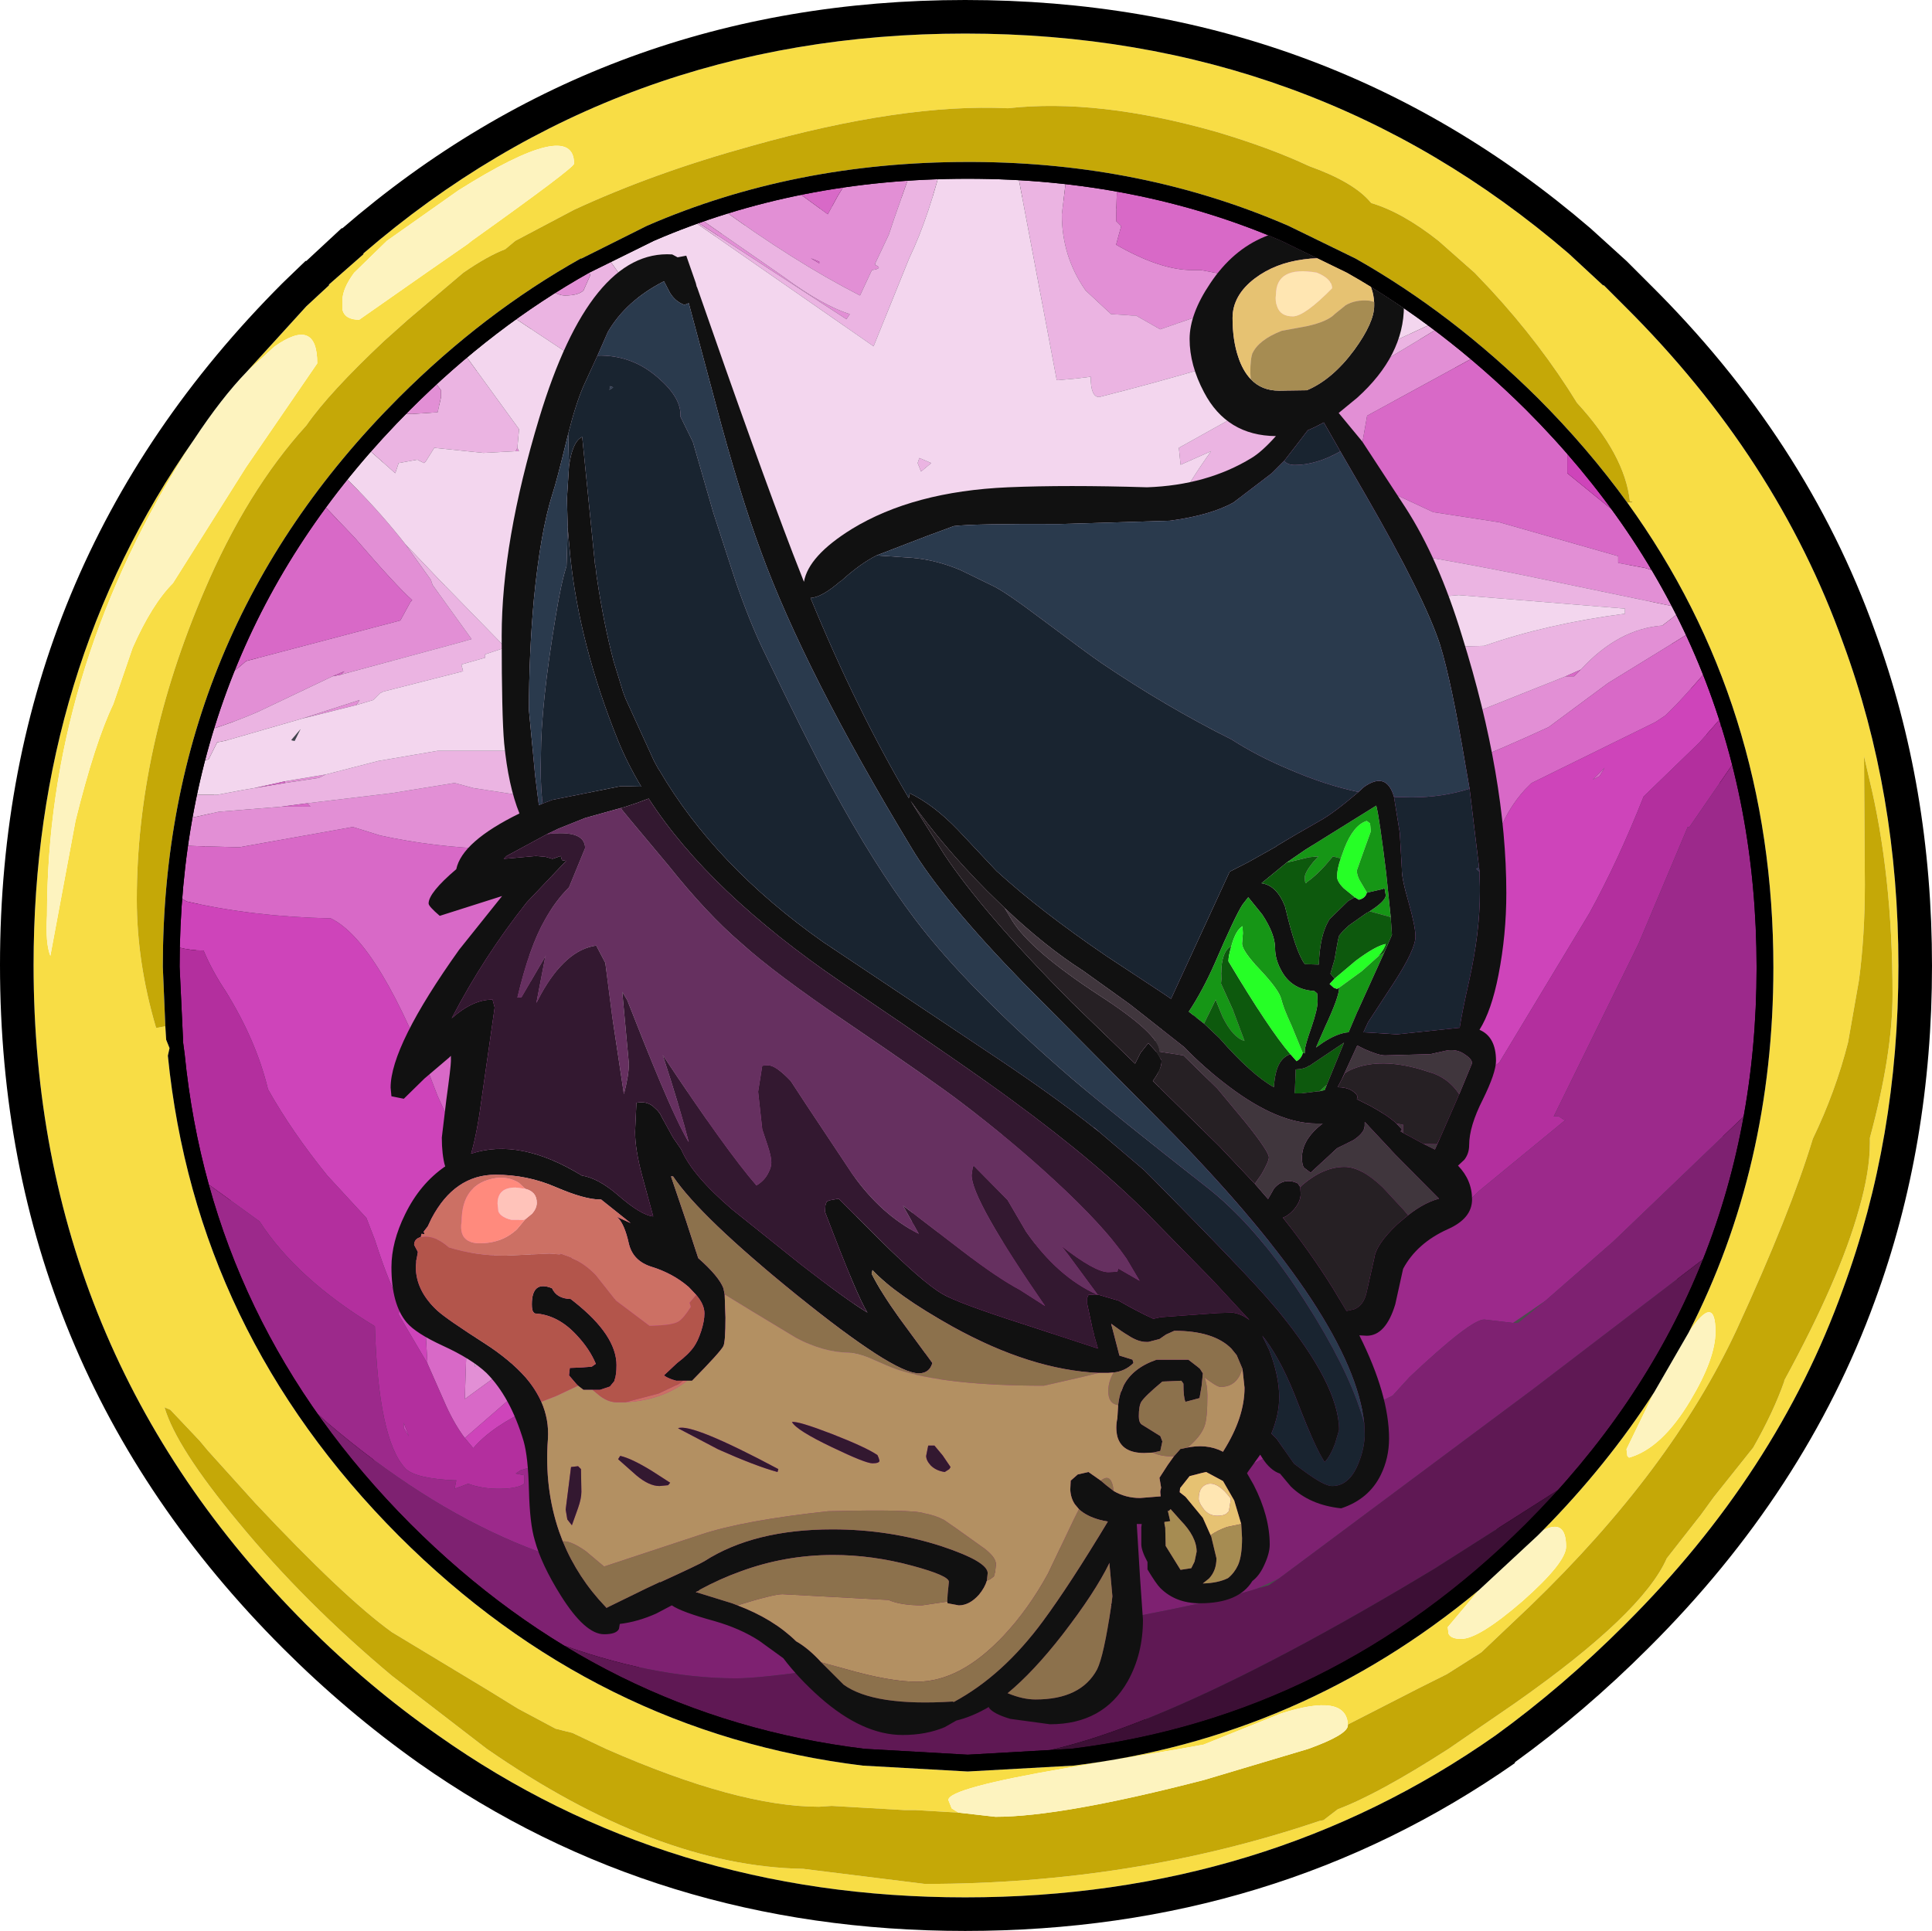 <?xml version="1.0" encoding="UTF-8" standalone="no"?>
<svg xmlns:ffdec="https://www.free-decompiler.com/flash" xmlns:xlink="http://www.w3.org/1999/xlink" ffdec:objectType="frame" height="115.05px" width="115.1px" xmlns="http://www.w3.org/2000/svg">
  <g transform="matrix(1.0, 0.0, 0.0, 1.0, 56.6, 58.55)">
    <use ffdec:characterId="273" height="115.05" transform="matrix(1.0, 0.0, 0.0, 1.0, -56.6, -58.55)" width="115.1" xlink:href="#shape0"/>
    <clipPath id="clipPath0" transform="matrix(1.0, 0.0, 0.0, 1.0, 0.0, 0.0)">
      <path d="M23.65 -42.3 Q29.3 -39.1 34.3 -34.15 48.05 -20.4 48.05 -0.9 48.05 18.5 34.3 32.25 22.75 43.75 7.2 45.65 L1.05 46.0 -5.1 45.65 Q-20.65 43.75 -32.15 32.25 -44.0 20.35 -45.6 4.25 L-45.7 3.5 -45.7 3.3 -45.9 -0.95 Q-45.9 -20.4 -32.15 -34.15 -27.2 -39.1 -21.5 -42.3 L-17.65 -44.2 Q-9.1 -47.9 1.05 -47.9 11.15 -47.9 19.75 -44.2 L23.65 -42.3 M-39.25 -14.45 L-39.05 -14.4 -38.7 -15.1 -39.25 -14.45" fill="#ff0000" fill-rule="evenodd" stroke="none"/>
    </clipPath>
    <g clip-path="url(#clipPath0)">
      <filter id="filter0">
        <feColorMatrix in="SourceGraphic" result="filterResult0" type="matrix" values="0.249 2.148 -1.397 0.0 0.0 -0.01 0.469 0.541 0.0 0.0 1.478 -0.14 -0.338 0.0 0.0 0.0 0.0 0.0 1.0 0.0"/>
      </filter>
      <use ffdec:characterId="276" filter="url(#filter0)" height="48.0" transform="matrix(0.0, -2.017, 2.021, 0.0, -47.2, 47.3)" width="48.0" xlink:href="#sprite0"/>
      <use ffdec:characterId="278" height="182.85" transform="matrix(0.492, 0.0, 0.0, 0.492, -33.329, -45.137)" width="135.1" xlink:href="#sprite1"/>
    </g>
  </g>
  <defs>
    <g id="shape0" transform="matrix(1.0, 0.0, 0.0, 1.0, 56.6, 58.55)">
      <path d="M40.35 -28.6 Q40.9 -28.6 40.5 -28.7 40.2 -31.45 37.35 -34.55 35.2 -38.05 32.2 -41.3 L31.25 -42.3 29.1 -44.2 Q26.95 -45.9 25.1 -46.45 L25.05 -46.5 Q24.05 -47.7 21.4 -48.65 19.05 -49.75 15.85 -50.7 8.8 -52.7 3.45 -52.1 -2.8 -52.4 -11.85 -49.85 -17.65 -48.25 -22.4 -46.05 L-25.9 -44.2 -26.5 -43.7 Q-27.55 -43.3 -29.0 -42.3 L-32.3 -39.5 -33.7 -38.25 Q-37.0 -35.15 -38.35 -33.2 -41.9 -29.3 -44.45 -23.3 -48.45 -13.95 -48.45 -4.95 -48.45 -1.2 -47.3 2.7 L-46.75 2.6 -46.7 3.4 -46.5 3.9 -46.6 4.35 Q-44.95 20.8 -32.85 32.95 -21.1 44.7 -5.2 46.65 L1.05 47.0 7.35 46.65 Q20.9 45.0 31.5 36.2 L29.65 38.4 29.7 38.8 Q29.85 39.1 30.45 39.1 31.5 39.1 34.1 36.85 36.7 34.55 36.7 33.6 36.7 31.9 35.3 32.65 39.15 28.75 41.95 24.4 L40.3 27.8 40.35 28.2 40.45 28.3 Q42.4 27.75 44.1 24.9 45.6 22.4 45.6 20.8 45.6 18.45 44.0 20.85 49.05 11.0 49.05 -0.9 49.05 -16.55 40.35 -28.6 M-41.9 -36.4 L-38.35 -40.3 -37.0 -41.55 -37.0 -41.6 -34.95 -43.4 -34.95 -43.45 Q-19.75 -56.55 0.9 -56.55 21.6 -56.55 36.85 -43.45 L38.9 -41.55 38.95 -41.55 40.2 -40.3 Q49.25 -31.3 53.2 -20.25 56.5 -11.3 56.5 -1.0 56.5 9.3 53.2 18.25 49.25 29.25 40.2 38.25 36.5 41.95 32.5 44.85 18.75 54.5 0.9 54.5 -16.85 54.5 -30.5 44.85 -34.65 41.95 -38.35 38.25 -54.6 22.0 -54.6 -1.05 -54.6 -18.7 -45.05 -32.35 L-45.75 -31.25 Q-53.8 -18.25 -53.8 -4.0 -53.9 -2.35 -53.6 -1.6 L-52.1 -9.65 Q-50.95 -14.3 -49.85 -16.6 L-48.7 -19.95 Q-47.55 -22.55 -46.3 -23.8 L-41.95 -30.7 -37.7 -36.9 Q-37.7 -39.7 -40.25 -37.9 L-41.9 -36.4 M0.5 49.45 L-2.05 49.3 -2.7 49.3 -7.05 49.05 -7.8 49.1 Q-12.65 49.1 -20.5 45.65 L-22.5 44.7 -23.5 44.45 -25.75 43.25 -27.45 42.2 -33.25 38.7 Q-36.1 36.65 -41.4 31.0 L-44.2 27.9 -44.7 27.3 -46.45 25.45 -46.8 25.3 Q-46.1 27.7 -42.4 32.15 -38.45 36.95 -33.25 41.3 L-27.6 45.65 Q-17.5 52.65 -8.75 52.8 L-1.5 53.7 Q10.9 53.7 22.0 49.95 L22.25 49.9 23.1 49.25 Q25.5 48.35 29.7 45.65 L33.7 42.9 Q41.25 37.6 42.7 34.3 L44.5 32.0 44.7 31.75 45.5 30.65 47.85 27.7 Q49.05 25.6 49.7 23.75 L49.7 23.7 Q53.0 17.65 54.15 13.5 54.8 11.25 54.8 9.55 L54.8 9.25 Q56.15 4.25 56.15 0.7 56.15 -6.45 54.75 -12.2 L54.45 -13.5 54.5 -5.85 Q54.5 -2.8 54.15 -0.15 L53.5 3.55 Q52.75 6.5 51.4 9.3 50.05 13.75 46.85 20.7 42.95 29.05 34.55 37.15 L31.65 39.9 29.6 41.2 28.0 42.0 23.7 44.2 Q23.6 42.3 19.7 43.55 L15.1 45.4 13.7 45.65 6.9 46.8 Q-0.1 48.0 -0.1 48.7 L0.1 49.2 0.5 49.45 M-28.75 -44.0 L-28.5 -44.2 Q-22.4 -48.55 -22.4 -48.8 -22.4 -51.55 -29.3 -47.2 L-33.55 -44.2 -35.5 -42.3 Q-36.2 -41.35 -36.2 -40.65 L-36.2 -40.1 Q-36.05 -39.5 -35.2 -39.5 L-31.2 -42.3 -28.75 -44.0" fill="#f8dd45" fill-rule="evenodd" stroke="none"/>
      <path d="M-46.75 2.6 L-47.3 2.7 Q-48.45 -1.2 -48.45 -4.95 -48.45 -13.95 -44.45 -23.3 -41.9 -29.3 -38.35 -33.2 -37.0 -35.15 -33.7 -38.25 L-32.3 -39.5 -29.0 -42.3 Q-27.55 -43.3 -26.5 -43.7 L-25.9 -44.2 -22.4 -46.05 Q-17.65 -48.25 -11.85 -49.85 -2.8 -52.4 3.45 -52.1 8.8 -52.7 15.85 -50.7 19.05 -49.75 21.4 -48.65 24.05 -47.7 25.05 -46.5 L25.1 -46.45 Q26.95 -45.9 29.1 -44.2 L31.25 -42.3 32.2 -41.3 Q35.2 -38.05 37.35 -34.55 40.2 -31.45 40.5 -28.7 40.9 -28.6 40.35 -28.6 38.0 -31.85 35.0 -34.85 29.9 -39.9 24.15 -43.15 L20.15 -45.1 Q11.5 -48.85 1.4 -48.9 L1.05 -48.9 Q-9.3 -48.9 -18.05 -45.1 L-21.95 -43.15 -22.0 -43.15 Q-27.8 -39.9 -32.85 -34.85 -46.9 -20.8 -46.9 -0.95 L-46.75 2.6 M23.7 44.2 L28.0 42.0 29.6 41.2 31.65 39.9 34.55 37.15 Q42.95 29.05 46.85 20.7 50.05 13.75 51.4 9.3 52.75 6.5 53.5 3.55 L54.15 -0.15 Q54.5 -2.8 54.5 -5.85 L54.45 -13.5 54.75 -12.2 Q56.15 -6.45 56.15 0.7 56.15 4.25 54.8 9.25 L54.8 9.55 Q54.8 11.25 54.15 13.5 53.0 17.65 49.7 23.7 L49.7 23.75 Q49.05 25.6 47.85 27.7 L45.5 30.65 44.7 31.75 44.5 32.0 42.7 34.3 Q41.25 37.6 33.7 42.9 L29.7 45.65 Q25.5 48.35 23.1 49.25 L22.25 49.9 22.0 49.95 Q10.9 53.7 -1.5 53.7 L-8.75 52.8 Q-17.5 52.65 -27.6 45.65 L-33.25 41.3 Q-38.45 36.95 -42.4 32.15 -46.1 27.7 -46.8 25.3 L-46.45 25.45 -44.7 27.3 -44.2 27.9 -41.4 31.0 Q-36.1 36.65 -33.25 38.7 L-27.45 42.2 -25.75 43.25 -23.5 44.45 -22.5 44.7 -20.5 45.65 Q-12.65 49.1 -7.8 49.1 L-7.05 49.05 -2.7 49.3 -2.05 49.3 0.5 49.45 2.7 49.7 Q6.65 49.7 15.15 47.5 L21.35 45.65 Q23.7 44.8 23.7 44.25 L23.7 44.2" fill="#c5a807" fill-rule="evenodd" stroke="none"/>
      <path d="M44.0 20.85 Q45.6 18.45 45.6 20.8 45.6 22.4 44.1 24.9 42.4 27.75 40.45 28.3 L40.35 28.2 40.3 27.8 41.95 24.4 44.0 20.85 M35.3 32.65 Q36.7 31.9 36.7 33.6 36.7 34.55 34.1 36.85 31.5 39.1 30.45 39.1 29.85 39.1 29.7 38.8 L29.65 38.4 31.5 36.2 35.0 32.95 35.3 32.65 M-45.05 -32.35 Q-43.4 -34.85 -41.9 -36.4 L-40.25 -37.9 Q-37.7 -39.7 -37.7 -36.9 L-41.95 -30.7 -46.3 -23.8 Q-47.55 -22.55 -48.7 -19.95 L-49.85 -16.6 Q-50.95 -14.3 -52.1 -9.65 L-53.6 -1.6 Q-53.9 -2.35 -53.8 -4.0 -53.8 -18.25 -45.75 -31.25 L-45.05 -32.35 M23.7 44.2 L23.7 44.25 Q23.7 44.8 21.35 45.65 L15.15 47.5 Q6.65 49.7 2.7 49.7 L0.5 49.45 0.1 49.2 -0.1 48.7 Q-0.1 48.0 6.9 46.8 L13.7 45.65 15.1 45.4 19.7 43.55 Q23.6 42.3 23.7 44.2 M-28.75 -44.0 L-31.2 -42.3 -35.2 -39.5 Q-36.05 -39.5 -36.2 -40.1 L-36.2 -40.65 Q-36.2 -41.35 -35.5 -42.3 L-33.55 -44.2 -29.3 -47.2 Q-22.4 -51.55 -22.4 -48.8 -22.4 -48.55 -28.5 -44.2 L-28.75 -44.0" fill="#fdf3bf" fill-rule="evenodd" stroke="none"/>
      <path d="M35.15 -31.85 L35.3 -31.7 35.15 -31.7 35.1 -31.7 35.05 -31.75 35.1 -31.85 35.15 -31.85 M39.2 -26.75 Q47.05 -15.45 47.05 -0.9 47.05 18.1 33.6 31.55 22.3 42.8 7.1 44.65 L1.05 45.0 -4.95 44.65 Q-20.2 42.8 -31.45 31.55 -43.0 19.95 -44.6 4.25 -43.35 2.3 -42.3 -0.85 L-40.3 -7.0 Q-39.3 -9.5 -36.95 -13.25 L-33.05 -19.35 Q-29.3 -25.7 -21.7 -31.7 -18.5 -34.2 -9.5 -37.75 L-5.85 -39.25 -3.7 -39.6 3.5 -40.3 Q16.2 -40.3 27.4 -34.15 33.0 -31.1 36.45 -28.0 L37.25 -28.2 39.2 -26.75 M-31.5 -33.4 L-31.45 -33.45 -31.05 -33.8 -31.4 -33.4 -31.5 -33.4 M-11.85 -45.2 L-11.35 -45.3 -11.6 -45.1 -11.85 -45.2 M4.95 -46.75 L8.05 -46.4 6.9 -46.5 6.3 -46.5 4.95 -46.75 M-38.7 -15.1 L-39.05 -14.4 -39.25 -14.45 -38.7 -15.1" fill="#40414d" fill-rule="evenodd" stroke="none"/>
      <path d="M8.05 -46.4 Q14.0 -45.6 19.35 -43.25 L19.35 -43.3 23.2 -41.4 23.15 -41.4 Q28.7 -38.3 33.6 -33.45 L35.15 -31.85 35.1 -31.85 35.05 -31.75 35.1 -31.7 35.15 -31.7 35.3 -31.7 39.2 -26.75 37.25 -28.2 36.45 -28.0 Q33.0 -31.1 27.4 -34.15 16.2 -40.3 3.5 -40.3 L-3.7 -39.6 -5.85 -39.25 -9.5 -37.75 Q-18.5 -34.2 -21.7 -31.7 -29.3 -25.7 -33.05 -19.35 L-36.95 -13.25 Q-39.3 -9.5 -40.3 -7.0 L-42.3 -0.85 Q-43.35 2.3 -44.6 4.25 L-44.6 4.15 -44.75 3.7 -44.7 3.2 -44.9 -0.3 -44.9 -0.95 Q-44.9 -19.95 -31.5 -33.4 L-31.4 -33.4 -31.05 -33.8 Q-26.4 -38.4 -21.0 -41.4 L-17.25 -43.3 -17.25 -43.25 -11.85 -45.2 -11.6 -45.1 -11.35 -45.3 Q-5.5 -46.9 1.05 -46.9 L4.95 -46.75 6.3 -46.5 6.9 -46.5 8.05 -46.4 M-38.7 -15.1 L-39.25 -14.45 -39.05 -14.4 -38.7 -15.1" fill="#33343d" fill-rule="evenodd" stroke="none"/>
      <path d="M40.35 -28.6 Q49.05 -16.55 49.05 -0.9 49.05 11.0 44.0 20.85 L41.95 24.4 Q39.15 28.75 35.3 32.65 L35.0 32.95 31.5 36.2 Q20.9 45.0 7.35 46.65 L1.05 47.0 -5.2 46.65 Q-21.1 44.7 -32.85 32.95 -44.95 20.8 -46.6 4.35 L-46.5 3.9 -46.7 3.4 -46.75 2.6 -46.9 -0.95 Q-46.9 -20.8 -32.85 -34.85 -27.8 -39.9 -22.0 -43.15 L-21.95 -43.15 -18.05 -45.1 Q-9.3 -48.9 1.05 -48.9 L1.4 -48.9 Q11.5 -48.85 20.15 -45.1 L24.15 -43.15 Q29.9 -39.9 35.0 -34.85 38.0 -31.85 40.35 -28.6 M38.15 -44.95 L40.3 -43.0 41.6 -41.7 41.65 -41.65 Q51.0 -32.4 55.1 -20.95 58.5 -11.7 58.5 -1.0 58.5 9.7 55.1 18.95 50.95 30.35 41.6 39.65 37.8 43.45 33.65 46.45 L33.65 46.5 Q19.35 56.5 0.9 56.5 -17.45 56.5 -31.65 46.5 -35.95 43.45 -39.75 39.65 -56.6 22.8 -56.6 -1.05 -56.6 -24.85 -39.75 -41.7 L-38.4 -43.0 -38.35 -43.0 -36.25 -44.95 -36.2 -44.95 Q-20.45 -58.55 0.9 -58.55 22.3 -58.55 38.15 -44.95 M-45.05 -32.35 Q-54.6 -18.7 -54.6 -1.05 -54.6 22.0 -38.35 38.25 -34.65 41.95 -30.5 44.85 -16.85 54.5 0.9 54.5 18.75 54.5 32.5 44.85 36.5 41.95 40.2 38.25 49.25 29.25 53.2 18.25 56.5 9.3 56.5 -1.0 56.5 -11.3 53.2 -20.25 49.25 -31.3 40.2 -40.3 L38.95 -41.55 38.9 -41.55 36.85 -43.45 Q21.6 -56.55 0.9 -56.55 -19.75 -56.55 -34.95 -43.45 L-34.95 -43.4 -37.0 -41.6 -37.0 -41.55 -38.35 -40.3 -41.9 -36.4 Q-43.4 -34.85 -45.05 -32.35 M35.15 -31.85 L33.6 -33.45 Q28.7 -38.3 23.15 -41.4 L23.2 -41.4 19.35 -43.3 19.35 -43.25 Q14.0 -45.6 8.05 -46.4 L4.95 -46.75 1.05 -46.9 Q-5.5 -46.9 -11.35 -45.3 L-11.85 -45.2 -17.25 -43.25 -17.25 -43.3 -21.0 -41.4 Q-26.4 -38.4 -31.05 -33.8 L-31.45 -33.45 -31.5 -33.4 Q-44.9 -19.95 -44.9 -0.95 L-44.9 -0.3 -44.7 3.2 -44.75 3.7 -44.6 4.15 -44.6 4.25 Q-43.0 19.95 -31.45 31.55 -20.2 42.8 -4.95 44.65 L1.05 45.0 7.1 44.65 Q22.3 42.8 33.6 31.55 47.05 18.1 47.05 -0.9 47.05 -15.45 39.2 -26.75 L35.3 -31.7 35.15 -31.85" fill="#000000" fill-rule="evenodd" stroke="none"/>
    </g>
    <g id="sprite0" transform="matrix(1.0, 0.0, 0.0, 1.0, 0.0, 0.0)">
      <use ffdec:characterId="275" height="48.0" transform="matrix(1.0, 0.0, 0.0, 1.0, 0.0, 0.0)" width="48.0" xlink:href="#shape2"/>
    </g>
    <g id="shape2" transform="matrix(1.0, 0.0, 0.0, 1.0, 0.0, 0.0)">
      <path d="M26.9 36.7 L26.65 36.85 26.5 36.85 26.9 36.7" fill="#5c5c5c" fill-rule="evenodd" stroke="none"/>
      <path d="M47.5 9.4 L47.5 9.35 47.5 9.4 M45.8 6.3 L45.8 6.4 45.75 6.5 45.8 6.3 M0.0 34.15 L0.0 32.75 0.55 34.85 0.0 34.15 M18.6 0.0 L19.0 0.0 18.95 0.05 18.6 0.0 M18.3 0.35 L18.3 0.4 18.25 0.45 18.3 0.35 M0.5 21.15 L0.55 22.1 0.5 21.65 0.5 21.15" fill="#272727" fill-rule="evenodd" stroke="none"/>
      <path d="M40.75 8.35 L40.8 8.35 40.75 8.35 M45.0 10.5 L45.05 10.6 Q44.95 10.6 44.9 10.7 L45.0 10.5" fill="#3b3b3b" fill-rule="evenodd" stroke="none"/>
      <path d="M34.7 7.45 L34.75 7.5 34.7 7.45 M13.4 39.95 L14.05 40.9 13.4 40.1 13.4 39.95 M5.55 32.4 L5.85 33.05 5.65 32.75 5.55 32.4" fill="#4d4d4d" fill-rule="evenodd" stroke="none"/>
      <path d="M7.8 0.0 L7.9 0.0 8.15 0.0 7.4 0.7 7.8 0.0" fill="#161616" fill-rule="evenodd" stroke="none"/>
      <path d="M23.4 32.2 L23.9 32.35 23.4 32.25 23.4 32.2 M20.6 31.05 L19.9 31.0 19.65 30.9 20.6 31.05 M17.95 23.85 L17.9 23.85 17.95 23.85 M22.45 30.85 L22.4 30.45 22.5 30.55 22.45 30.85 M21.85 29.55 L20.1 29.55 21.8 29.4 21.85 29.55 M24.0 25.25 L24.15 25.3 24.05 25.3 24.0 25.25" fill="#646464" fill-rule="evenodd" stroke="none"/>
      <path d="M43.5 0.85 L43.65 1.15 43.6 1.4 Q43.9 1.1 44.15 1.05 L44.35 1.25 42.4 3.9 41.9 4.65 42.65 5.05 42.65 5.25 43.45 5.35 Q43.9 5.35 44.3 4.85 44.7 4.3 45.05 4.3 L47.25 4.55 47.9 7.75 47.5 9.2 47.5 9.35 47.5 9.4 Q47.55 9.95 47.95 10.25 L46.75 11.85 44.35 12.75 43.9 12.55 Q43.75 12.4 43.75 12.0 43.75 11.5 44.9 10.7 44.95 10.6 45.05 10.6 L45.0 10.5 44.9 10.0 Q44.9 9.85 45.85 8.45 L46.75 6.75 Q46.75 5.85 46.4 5.5 46.1 5.15 45.3 5.15 L45.2 5.15 40.95 8.35 40.8 8.35 40.75 8.35 40.3 8.25 40.25 7.5 Q40.25 6.95 40.4 6.3 L40.0 6.65 Q39.9 6.9 39.9 6.3 39.9 6.0 40.4 5.3 L40.2 5.05 41.05 4.05 41.2 4.15 41.65 3.55 41.9 3.3 42.3 2.5 43.5 0.85 M42.1 0.35 Q39.85 4.6 36.4 7.3 L35.35 8.05 35.2 8.1 33.6 9.25 33.5 8.9 32.55 5.4 32.6 5.45 32.65 5.5 32.5 5.15 31.45 2.95 Q30.8 1.45 30.55 0.0 L31.35 0.0 31.55 0.4 Q32.3 1.9 32.95 2.6 L34.15 7.15 34.7 7.45 34.75 7.5 Q35.2 7.0 36.6 5.8 L38.75 3.75 39.8 1.7 40.05 1.3 Q40.9 0.1 42.1 0.35 M31.65 5.85 L31.25 4.25 31.8 5.95 31.65 5.85 M29.4 3.75 L29.6 4.95 29.5 4.75 29.35 3.75 29.4 3.75 M18.1 20.55 L18.05 20.55 17.8 20.55 17.5 20.55 16.7 20.6 15.85 20.45 15.9 20.35 15.4 20.35 14.75 20.4 13.4 20.6 Q13.85 21.2 15.6 21.95 L16.15 22.2 17.0 22.5 16.85 22.3 17.9 22.4 18.65 23.35 Q19.75 24.5 20.5 24.5 L20.65 24.5 19.95 25.8 18.6 27.8 18.6 29.5 20.1 29.55 21.85 29.55 21.9 29.55 Q22.4 29.7 22.4 30.35 L22.4 30.45 22.45 30.85 22.6 31.75 22.75 33.5 Q24.3 33.75 25.45 34.35 L26.3 34.9 27.75 33.85 29.55 32.85 Q29.6 33.75 30.05 34.7 L30.5 35.45 30.0 35.35 31.1 38.0 32.5 41.5 32.5 41.6 32.5 41.75 32.7 41.95 Q33.9 43.05 34.0 44.35 L34.5 45.0 35.5 40.2 Q36.55 34.95 36.6 32.5 L36.6 32.25 36.65 32.25 36.7 32.2 37.15 32.0 37.15 31.4 38.2 32.25 Q40.0 33.05 42.3 36.95 L43.7 39.25 44.95 41.25 Q46.1 42.95 46.55 43.25 44.9 38.55 43.55 31.85 L42.75 29.55 43.15 28.85 43.2 28.1 43.9 27.35 Q44.9 26.65 46.15 26.65 L47.8 26.85 48.0 26.85 47.4 27.0 47.85 26.95 48.0 26.95 48.0 28.3 45.95 28.25 45.9 28.3 45.8 28.4 45.25 28.25 Q44.5 29.55 44.5 30.5 L44.5 30.65 44.5 30.75 44.35 31.55 44.65 31.55 Q44.85 32.9 45.9 36.45 L46.05 37.05 46.05 37.35 Q46.65 38.3 46.95 39.85 L47.65 43.1 47.55 43.2 47.65 43.35 47.3 44.35 46.75 44.35 Q45.75 44.35 43.55 41.3 L42.4 39.75 41.95 38.85 40.2 35.65 38.5 35.35 38.4 35.35 37.35 37.6 37.05 39.55 36.05 43.05 35.85 43.05 35.7 43.85 35.65 44.0 35.65 44.25 35.6 44.55 35.4 45.0 35.1 45.4 34.15 45.75 32.3 42.75 31.0 41.0 Q29.75 38.3 29.0 36.0 L28.5 36.05 27.6 36.0 26.9 36.7 26.5 36.85 25.05 36.85 25.0 36.75 23.6 36.5 22.45 35.2 Q21.2 33.8 21.1 33.05 L20.9 32.25 21.1 31.65 21.0 31.1 20.6 31.05 19.65 30.9 18.75 30.7 Q16.75 30.5 16.75 29.75 L19.05 24.65 Q19.05 24.15 17.95 23.85 L17.9 23.85 17.65 23.45 17.55 23.25 17.5 23.2 16.85 23.25 14.7 22.6 14.0 22.1 11.85 20.65 14.65 19.7 15.9 19.6 15.9 19.5 16.75 19.55 17.35 19.25 17.9 18.85 Q18.7 18.3 19.8 18.2 L19.95 18.25 20.6 18.35 21.5 18.15 21.5 18.05 21.8 18.0 21.75 18.0 21.5 17.85 21.5 17.8 21.0 17.45 17.0 14.35 Q16.65 13.4 14.95 12.1 13.6 11.05 12.8 10.9 L12.1 10.35 11.15 9.05 15.6 9.2 17.85 9.3 Q20.8 10.0 22.6 11.05 L22.65 11.05 Q27.4 10.8 27.4 9.85 27.45 8.15 27.8 6.55 L28.05 5.75 27.45 2.4 27.5 0.6 27.45 0.0 28.1 0.0 28.5 1.8 28.65 3.65 28.65 4.5 28.75 4.4 29.05 6.9 29.35 8.75 29.2 9.3 28.8 11.9 Q26.0 11.3 23.3 11.85 L21.85 12.2 21.8 12.05 20.8 11.65 20.8 11.6 18.45 10.85 Q14.65 9.6 13.25 9.35 L12.1 9.35 17.5 13.4 20.35 15.75 23.65 17.65 23.35 18.2 23.05 19.0 22.25 19.2 22.45 18.95 22.0 19.2 22.2 19.2 21.6 19.35 21.25 19.5 18.15 20.35 18.1 20.35 18.1 20.55 M22.05 23.9 L22.05 23.95 22.05 23.9 M46.7 14.7 L47.65 13.25 47.9 13.2 Q46.6 14.75 46.25 15.65 L44.3 18.45 Q43.45 19.6 43.2 20.4 L43.05 20.3 46.7 14.7 M48.0 13.1 L48.0 13.05 48.0 13.1 M48.0 14.3 L48.0 17.1 47.25 18.25 46.15 19.75 46.7 20.05 48.0 20.85 48.0 22.4 46.0 21.7 45.55 21.55 44.7 21.15 44.65 21.15 Q44.55 21.4 44.5 21.05 L43.75 20.7 Q44.75 18.75 46.4 16.5 L46.6 16.25 46.75 16.0 48.0 14.3 M47.65 16.25 L47.2 16.8 47.35 16.9 47.65 16.25 M44.75 19.5 L44.85 19.25 44.7 19.5 44.75 19.5 M39.15 10.55 L39.25 10.6 39.15 10.65 39.15 10.55 M30.8 32.8 L30.55 32.6 30.8 32.8 M29.4 29.9 L29.4 29.8 29.45 29.8 29.4 29.9 M27.85 29.15 L27.8 29.25 27.8 29.15 27.85 29.15" fill="#e28fd5" fill-rule="evenodd" stroke="none"/>
      <path d="M40.2 5.05 L40.4 5.3 Q39.9 6.0 39.9 6.3 39.9 6.9 40.0 6.65 L40.4 6.3 Q40.25 6.95 40.25 7.5 L40.3 8.25 40.75 8.35 40.8 8.35 40.95 8.35 45.2 5.15 45.3 5.15 Q46.1 5.15 46.4 5.5 46.75 5.85 46.75 6.75 L45.85 8.45 Q44.9 9.85 44.9 10.0 L45.0 10.5 44.9 10.7 Q43.75 11.5 43.75 12.0 43.75 12.4 43.9 12.55 L44.35 12.75 46.75 11.85 46.4 12.35 46.3 12.25 40.65 16.25 40.2 16.05 40.05 15.5 Q40.05 14.9 42.1 12.0 L45.75 6.5 45.8 6.4 45.8 6.3 39.8 10.65 39.25 10.6 39.15 10.55 39.1 9.6 39.25 8.15 38.85 7.9 38.8 7.85 38.9 7.65 38.8 7.1 38.5 7.0 39.3 6.1 40.2 5.05 M36.4 7.3 L35.35 8.3 33.35 10.25 33.15 9.65 33.05 9.65 32.85 8.95 32.65 9.0 32.05 6.65 32.0 6.55 31.8 6.35 31.65 5.85 31.8 5.95 31.25 4.25 30.6 2.0 30.55 1.75 30.35 1.65 30.05 1.5 29.6 0.0 30.55 0.0 Q30.8 1.45 31.45 2.95 L32.5 5.15 32.55 5.4 33.5 8.9 33.6 9.25 35.2 8.1 35.35 8.05 36.4 7.3 M28.8 0.0 L29.0 0.35 29.0 1.75 29.15 2.55 29.2 2.85 29.35 3.75 29.5 4.75 29.6 4.95 30.0 6.5 30.3 8.25 30.3 10.5 30.3 10.6 30.25 12.75 22.95 12.55 22.6 12.6 Q23.45 12.95 23.8 13.25 L23.9 13.45 23.5 13.55 Q21.6 13.55 18.85 12.05 L16.55 10.65 14.5 10.0 14.0 10.05 15.7 11.2 18.25 12.55 Q20.35 13.8 22.65 15.4 L22.95 15.5 23.05 15.65 23.65 16.05 23.65 16.25 Q23.9 16.45 23.65 16.5 L23.75 16.65 25.0 18.25 24.15 19.5 21.2 20.45 20.25 20.75 18.1 20.55 18.1 20.35 18.15 20.35 21.25 19.5 21.6 19.35 22.2 19.2 22.25 19.2 23.05 19.0 23.35 18.2 23.65 17.65 20.35 15.75 17.5 13.4 12.1 9.35 13.25 9.35 Q14.65 9.6 18.45 10.85 L20.8 11.6 20.8 11.65 21.8 12.05 21.85 12.2 23.3 11.85 Q26.0 11.3 28.8 11.9 L29.2 9.3 29.35 8.75 29.05 6.9 28.75 4.4 28.65 3.65 28.5 1.8 28.1 0.0 28.8 0.0 M17.9 22.4 L20.0 22.5 20.05 22.6 20.2 22.6 Q21.9 23.1 22.05 23.9 L22.05 23.95 22.05 24.05 Q22.05 24.9 21.1 26.05 20.1 27.25 20.0 28.0 L19.9 28.15 22.3 28.0 Q23.35 28.0 23.85 29.1 L24.1 30.25 Q24.1 30.85 23.4 31.9 L23.4 32.2 23.4 32.25 23.9 32.35 25.95 32.6 25.5 33.05 25.55 33.4 25.75 33.65 26.3 33.75 Q26.95 33.75 28.5 32.75 L29.55 32.05 Q30.6 31.25 31.5 31.15 31.55 31.85 32.3 32.7 32.85 33.3 33.35 33.3 L33.3 34.95 33.4 39.1 Q34.05 40.95 34.35 43.25 L34.5 43.25 34.9 38.35 34.8 37.25 35.0 37.15 35.1 35.2 35.4 34.15 36.6 29.75 Q37.4 29.8 39.15 31.05 L38.75 30.15 39.25 30.1 40.2 31.8 40.3 31.85 40.55 32.45 43.7 39.25 42.3 36.95 Q40.0 33.05 38.2 32.25 L37.15 31.4 37.15 32.0 36.7 32.2 36.65 32.25 36.6 32.25 36.6 32.5 Q36.55 34.95 35.5 40.2 L34.5 45.0 34.0 44.35 Q33.9 43.05 32.7 41.95 L32.5 41.5 31.1 38.0 30.0 35.35 30.5 35.45 30.05 34.7 Q29.6 33.75 29.55 32.85 L27.75 33.85 26.3 34.9 25.45 34.35 Q24.3 33.75 22.75 33.5 L22.6 31.75 22.45 30.85 22.5 30.55 22.4 30.45 22.4 30.35 Q22.4 29.7 21.9 29.55 L21.85 29.55 21.8 29.4 20.1 29.55 18.6 29.5 18.6 27.8 19.95 25.8 20.65 24.5 20.5 24.5 Q19.75 24.5 18.65 23.35 L17.9 22.4 M44.95 41.25 L45.3 41.55 45.35 41.05 44.75 39.4 44.6 38.8 Q42.45 34.45 40.75 27.75 40.75 27.5 41.35 27.5 L41.3 27.1 41.25 26.55 41.25 26.5 47.35 25.35 48.0 25.45 48.0 26.85 47.8 26.85 46.15 26.65 Q44.9 26.65 43.9 27.35 L43.2 28.1 43.15 28.85 42.75 29.55 43.55 31.85 Q44.9 38.55 46.55 43.25 46.1 42.95 44.95 41.25 M48.0 23.2 Q46.1 22.75 44.85 22.15 L42.25 21.1 46.15 15.5 46.7 14.7 43.05 20.3 43.2 20.4 Q43.45 19.6 44.3 18.45 L46.25 15.65 Q46.6 14.75 47.9 13.2 L47.65 13.25 48.0 12.75 48.0 13.05 48.0 13.1 48.0 14.3 46.75 16.0 46.6 16.25 46.4 16.5 Q44.75 18.75 43.75 20.7 L44.5 21.05 Q44.55 21.4 44.65 21.15 L44.7 21.15 45.55 21.55 46.0 21.7 48.0 22.4 48.0 23.2 M38.8 22.8 L38.55 22.5 38.8 22.4 38.95 22.45 38.8 22.8 M26.05 19.25 Q25.7 19.45 25.45 19.7 L25.9 19.15 26.05 19.25 M30.8 32.8 L30.55 32.6 30.8 32.8" fill="#ebb4e2" fill-rule="evenodd" stroke="none"/>
      <path d="M43.5 0.85 L42.3 2.5 41.05 4.05 40.2 5.05 39.3 6.1 38.5 7.0 38.8 7.1 38.9 7.65 38.8 7.85 38.85 7.9 39.25 8.15 39.1 9.6 39.15 10.55 39.15 10.65 39.25 10.6 39.8 10.65 45.8 6.3 45.75 6.5 42.1 12.0 Q40.05 14.9 40.05 15.5 L40.2 16.05 40.65 16.25 46.3 12.25 46.4 12.35 46.75 11.85 47.95 10.25 48.0 10.15 48.0 12.75 47.65 13.25 46.7 14.7 46.15 15.5 42.25 21.1 44.85 22.15 Q46.1 22.75 48.0 23.2 L48.0 25.45 47.35 25.35 41.25 26.5 41.25 26.55 41.3 27.1 41.35 27.5 Q40.75 27.5 40.75 27.75 42.45 34.45 44.6 38.8 L44.75 39.4 45.35 41.05 45.3 41.55 44.95 41.25 43.7 39.25 40.55 32.45 40.3 31.85 40.2 31.8 39.25 30.1 38.75 30.15 39.15 31.05 Q37.4 29.8 36.6 29.75 L35.4 34.15 35.1 35.2 35.0 37.15 34.8 37.25 34.9 38.35 34.5 43.25 34.35 43.25 Q34.05 40.95 33.4 39.1 L33.3 34.95 33.35 33.3 Q32.85 33.3 32.3 32.7 31.55 31.85 31.5 31.15 30.6 31.25 29.55 32.05 L28.5 32.75 Q26.95 33.75 26.3 33.75 L25.75 33.65 25.55 33.4 25.5 33.05 25.95 32.6 23.9 32.35 23.4 32.2 23.4 31.9 Q24.1 30.85 24.1 30.25 L23.85 29.1 Q23.35 28.0 22.3 28.0 L19.9 28.15 20.0 28.0 Q20.1 27.25 21.1 26.05 22.05 24.9 22.05 24.05 L22.05 23.95 22.05 23.9 Q21.9 23.1 20.2 22.6 L20.05 22.6 20.0 22.5 17.9 22.4 16.85 22.3 16.15 22.2 15.6 21.95 Q13.85 21.2 13.4 20.6 L14.75 20.4 15.4 20.35 15.8 20.45 15.85 20.45 16.7 20.6 17.5 20.55 17.8 20.55 18.05 20.55 18.1 20.55 20.25 20.75 21.2 20.45 24.15 19.5 25.0 18.25 23.75 16.65 23.65 16.5 Q23.9 16.45 23.65 16.25 L23.65 16.05 23.05 15.65 22.95 15.5 22.65 15.4 Q20.35 13.8 18.25 12.55 L15.7 11.2 14.0 10.05 14.5 10.0 16.55 10.65 18.85 12.05 Q21.6 13.55 23.5 13.55 L23.9 13.45 23.8 13.25 Q23.45 12.95 22.6 12.6 L22.95 12.55 30.25 12.75 30.3 10.6 30.3 10.5 30.3 8.25 30.0 6.5 29.6 4.95 29.4 3.75 29.2 2.85 29.15 2.55 29.0 1.75 29.0 0.35 28.8 0.0 29.6 0.0 30.05 1.5 30.35 1.65 30.55 1.75 30.6 2.0 31.25 4.25 31.65 5.85 31.8 6.35 32.0 6.55 32.05 6.65 32.65 9.0 32.85 8.95 33.05 9.65 33.15 9.65 33.35 10.25 35.35 8.3 36.4 7.3 Q39.85 4.6 42.1 0.35 L42.25 0.2 43.7 0.55 43.5 0.85 M26.05 19.25 L25.9 19.15 25.45 19.7 Q25.7 19.45 26.05 19.25 M38.8 22.8 L38.95 22.45 38.8 22.4 38.55 22.5 38.8 22.8 M27.85 29.15 L27.8 29.15 27.8 29.25 27.85 29.15 M29.4 29.9 L29.45 29.8 29.4 29.8 29.4 29.9 M24.0 25.25 L24.05 25.3 24.15 25.3 24.0 25.25" fill="#f3d6ee" fill-rule="evenodd" stroke="none"/>
      <path d="M47.5 9.35 L47.5 9.2 47.9 7.75 47.25 4.55 45.05 4.3 Q44.7 4.3 44.3 4.85 43.9 5.35 43.45 5.35 L42.65 5.25 42.65 5.05 41.9 4.65 42.4 3.9 44.35 1.25 44.15 1.05 Q43.9 1.1 43.6 1.4 L43.65 1.15 43.5 0.85 43.7 0.55 Q48.0 1.95 48.0 7.5 L48.0 10.15 47.95 10.25 Q47.55 9.95 47.5 9.4 L47.5 9.35 M42.3 2.5 L41.9 3.3 41.65 3.55 41.2 4.15 41.05 4.05 42.3 2.5 M29.2 2.85 L29.4 3.75 29.35 3.75 29.2 2.85 M15.85 20.45 L15.8 20.45 15.4 20.35 15.9 20.35 15.85 20.45 M16.15 22.2 L16.85 22.3 17.0 22.5 16.15 22.2 M32.6 0.0 L32.9 0.5 34.2 1.95 34.65 2.75 36.05 3.0 Q38.2 3.0 39.35 2.1 L39.8 1.7 38.75 3.75 36.6 5.8 Q35.2 7.0 34.75 7.5 L34.7 7.45 34.15 7.15 32.95 2.6 Q32.3 1.9 31.55 0.4 L31.35 0.0 32.6 0.0 M48.0 17.1 L48.0 20.85 46.7 20.05 46.15 19.75 47.25 18.25 48.0 17.1 M44.75 19.5 L44.7 19.5 44.85 19.25 44.75 19.5 M47.65 16.25 L47.35 16.9 47.2 16.8 47.65 16.25 M48.0 26.85 L48.0 26.95 47.85 26.95 47.4 27.0 48.0 26.85 M48.0 28.3 L48.0 32.0 47.55 33.1 47.3 34.05 46.75 34.8 47.3 37.0 47.6 38.05 48.0 39.8 48.0 40.5 Q48.0 42.05 47.65 43.35 L47.55 43.2 47.65 43.1 46.95 39.85 Q46.65 38.3 46.05 37.35 L46.05 37.05 46.05 36.95 46.1 36.95 45.9 36.35 45.9 36.45 Q44.85 32.9 44.65 31.55 L44.35 31.55 44.5 30.75 44.5 30.65 44.5 30.5 Q44.5 29.55 45.25 28.25 L45.8 28.4 45.9 28.3 45.95 28.25 48.0 28.3 M47.3 44.35 L46.75 45.35 44.6 43.65 43.5 42.95 43.25 42.8 42.9 42.4 41.05 40.9 Q40.75 40.9 40.0 41.25 L39.25 41.55 38.55 41.55 38.5 41.55 36.95 43.45 37.0 43.75 36.35 45.55 36.15 46.0 35.75 46.6 34.75 46.9 Q33.95 46.9 31.65 44.75 L31.35 44.45 31.15 44.15 29.35 40.5 29.15 40.3 Q28.1 39.35 26.5 39.25 24.75 39.15 23.7 38.5 L23.5 38.5 23.05 38.35 21.75 37.85 21.15 37.65 20.25 37.3 20.25 37.05 20.4 37.05 Q18.95 35.6 16.5 31.8 L16.55 31.55 15.5 30.75 16.05 26.55 15.7 26.2 15.8 24.7 15.25 23.9 12.55 22.65 12.25 22.5 12.0 22.5 Q11.0 21.4 11.0 20.5 11.0 20.25 11.75 19.7 L12.1 19.45 12.2 19.4 13.05 19.05 14.5 18.9 15.05 17.8 15.8 16.55 14.75 14.45 13.65 12.8 13.65 12.75 Q13.4 12.25 12.6 11.85 L12.0 11.35 10.0 9.05 Q10.4 8.75 10.95 8.5 L12.2 7.95 13.05 7.9 18.55 8.5 19.05 8.4 19.55 8.5 20.1 8.25 Q24.65 6.55 25.35 5.1 25.4 2.8 25.85 0.85 L26.35 0.0 27.45 0.0 27.5 0.6 27.45 2.4 28.05 5.75 27.8 6.55 Q27.45 8.15 27.4 9.85 27.4 10.8 22.65 11.05 L22.6 11.05 Q20.8 10.0 17.85 9.3 L15.6 9.2 11.15 9.05 12.1 10.35 12.6 10.9 12.8 10.9 Q13.6 11.05 14.95 12.1 16.65 13.4 17.0 14.35 L21.0 17.45 21.5 17.8 21.5 17.85 21.75 18.0 21.8 18.0 21.5 18.05 21.5 18.15 20.6 18.35 19.95 18.25 19.8 18.2 Q18.7 18.3 17.9 18.85 L17.35 19.25 16.75 19.55 15.9 19.5 15.9 19.6 14.65 19.7 11.85 20.65 14.0 22.1 14.7 22.6 16.85 23.25 17.5 23.2 17.55 23.25 17.65 23.45 17.9 23.85 17.95 23.85 Q19.05 24.15 19.05 24.65 L16.75 29.75 Q16.75 30.5 18.75 30.7 L19.65 30.9 19.9 31.0 20.6 31.05 21.0 31.1 21.1 31.65 20.9 32.25 21.1 33.05 Q21.2 33.8 22.45 35.2 L23.6 36.5 25.0 36.75 25.05 36.85 26.5 36.85 26.65 36.85 26.9 36.7 27.6 36.0 28.5 36.05 29.0 36.0 Q29.75 38.3 31.0 41.0 L32.3 42.75 34.15 45.75 35.1 45.4 35.4 45.0 35.6 44.55 35.65 44.25 35.7 44.0 35.65 44.0 35.7 43.85 35.85 43.05 36.05 43.05 37.05 39.55 37.35 37.6 38.4 35.35 38.5 35.35 40.2 35.65 41.95 38.85 41.75 38.9 42.4 39.75 43.55 41.3 Q45.75 44.35 46.75 44.35 L47.3 44.35 M40.75 41.65 L40.75 41.75 40.6 41.85 40.75 41.65 M32.7 41.95 L32.5 41.75 32.5 41.6 32.5 41.5 32.7 41.95 M32.5 5.15 L32.65 5.5 32.6 5.45 32.55 5.4 32.5 5.15 M28.65 3.65 L28.75 4.4 28.65 4.5 28.65 3.65 M22.25 19.2 L22.2 19.2 22.0 19.2 22.45 18.95 22.25 19.2 M29.8 42.65 L29.55 42.5 29.45 42.3 29.8 42.65" fill="#d869c7" fill-rule="evenodd" stroke="none"/>
      <path d="M42.25 0.2 L42.1 0.35 Q40.9 0.1 40.05 1.3 L39.8 1.7 39.35 2.1 Q38.2 3.0 36.05 3.0 L34.65 2.75 34.2 1.95 32.9 0.5 32.6 0.0 34.25 0.0 34.85 1.25 36.0 1.25 Q37.55 1.25 39.3 0.45 L39.5 0.0 40.1 0.0 42.25 0.2 M48.0 32.0 L48.0 39.4 47.65 38.0 47.6 38.05 47.3 37.0 46.75 34.8 47.3 34.05 47.55 33.1 48.0 32.0 M46.75 45.35 L46.1 46.1 45.5 45.8 45.5 45.75 44.75 45.25 44.25 45.05 44.1 44.95 43.3 44.45 41.45 43.25 Q38.2 45.15 37.35 46.0 L37.05 46.0 36.4 47.0 35.85 47.5 34.5 47.6 Q33.65 47.6 32.1 46.7 L31.35 46.15 30.55 45.45 28.95 43.8 Q27.05 43.05 25.5 42.2 L21.1 39.55 16.85 34.3 Q14.35 30.95 13.25 28.5 L13.3 28.5 13.25 27.0 Q13.0 26.3 13.05 25.6 L13.1 25.35 13.0 25.15 13.05 24.65 11.55 22.8 Q10.05 21.05 10.05 20.6 10.05 19.85 10.7 19.3 11.1 18.95 12.25 18.35 L12.35 18.4 12.85 15.7 13.05 15.0 12.6 14.25 12.75 14.25 11.4 12.25 11.15 11.65 10.9 11.05 Q10.35 9.85 9.7 9.3 L10.0 9.05 12.0 11.35 12.45 11.8 12.6 11.85 Q13.4 12.25 13.65 12.75 L13.65 12.8 14.75 14.45 15.8 16.55 15.05 17.8 14.5 18.9 13.05 19.05 12.2 19.4 12.2 19.35 12.1 19.45 11.75 19.7 Q11.0 20.25 11.0 20.5 11.0 21.4 12.0 22.5 L12.45 22.9 12.7 23.15 12.55 22.65 15.25 23.9 15.8 24.7 15.7 26.2 16.05 26.55 15.5 30.75 16.55 31.55 16.5 31.8 Q18.95 35.6 20.4 37.05 L20.25 37.05 20.25 37.3 21.15 37.65 21.75 37.85 23.05 38.35 23.5 38.5 23.7 38.5 Q24.75 39.15 26.5 39.25 28.1 39.35 29.15 40.3 L29.35 40.5 31.15 44.15 31.35 44.45 31.65 44.75 Q33.95 46.9 34.75 46.9 L35.75 46.6 36.3 46.0 36.15 46.0 36.35 45.55 37.0 43.75 36.95 43.45 38.5 41.55 38.55 41.55 39.25 41.55 40.0 41.25 Q40.75 40.9 41.05 40.9 L42.9 42.4 42.7 42.55 43.25 42.8 43.5 42.95 44.6 43.65 46.75 45.35 M24.75 0.0 L26.35 0.0 25.85 0.85 Q25.4 2.8 25.35 5.1 24.65 6.55 20.1 8.25 L19.55 8.5 19.05 8.4 18.55 8.5 13.05 7.9 12.2 7.95 13.65 7.1 14.0 7.15 Q14.45 6.85 15.85 6.4 L16.5 6.15 17.75 5.0 Q19.05 3.95 20.3 3.25 21.75 2.9 23.2 2.0 23.8 1.6 24.4 1.35 24.4 0.6 24.75 0.0 M45.9 36.45 L45.9 36.35 46.1 36.95 46.05 36.95 46.05 37.05 45.9 36.45 M41.95 38.85 L42.4 39.75 41.75 38.9 41.95 38.85 M35.65 44.0 L35.7 44.0 35.65 44.25 35.65 44.0 M40.75 41.65 L40.6 41.85 40.75 41.75 40.75 41.65 M10.45 7.25 L10.05 7.4 10.3 7.25 10.45 7.25 M15.5 7.35 L15.55 7.35 15.5 7.35 M29.8 42.65 L29.45 42.3 29.55 42.5 29.8 42.65" fill="#ce44ba" fill-rule="evenodd" stroke="none"/>
      <path d="M39.5 0.0 L39.3 0.45 Q37.55 1.25 36.0 1.25 L34.85 1.25 34.25 0.0 39.5 0.0 M48.0 39.4 L48.0 39.8 47.6 38.05 47.65 38.0 48.0 39.4 M36.75 48.0 L33.6 48.0 Q32.05 47.65 30.45 46.8 L28.05 45.15 28.05 45.1 24.6 43.65 19.5 41.15 19.5 41.3 19.4 41.45 19.4 41.5 17.3 38.95 Q14.55 36.15 14.25 35.25 L12.45 30.85 Q11.3 28.45 10.65 27.9 L10.5 27.0 10.7 25.65 10.35 24.4 9.8 22.5 9.5 21.95 8.9 20.45 Q8.9 19.8 9.45 19.05 L9.6 17.65 9.65 14.65 10.15 13.3 Q9.45 12.15 9.05 10.7 L8.95 10.55 8.9 10.8 8.65 10.8 Q8.5 10.6 8.5 10.05 8.5 9.55 8.65 9.15 L8.5 8.75 8.75 8.8 8.75 8.75 Q8.8 7.6 9.1 7.3 9.95 6.5 13.3 6.4 14.7 4.1 16.4 3.0 L18.25 0.45 18.3 0.4 18.3 0.35 18.3 0.0 18.6 0.0 18.95 0.05 19.0 0.0 24.75 0.0 Q24.4 0.6 24.4 1.35 23.8 1.6 23.2 2.0 21.75 2.9 20.3 3.25 19.05 3.95 17.75 5.0 L16.5 6.15 15.85 6.4 Q14.45 6.85 14.0 7.15 L13.65 7.1 12.2 7.95 10.95 8.5 Q10.4 8.75 10.0 9.05 L9.7 9.3 Q10.35 9.85 10.9 11.05 L11.15 11.65 11.4 12.25 12.75 14.25 12.6 14.25 13.05 15.0 12.85 15.7 12.35 18.4 12.25 18.35 Q11.1 18.95 10.7 19.3 10.05 19.85 10.05 20.6 10.05 21.05 11.55 22.8 L13.05 24.65 13.0 25.15 13.1 25.35 13.05 25.6 Q13.0 26.3 13.25 27.0 L13.3 28.5 13.25 28.5 Q14.35 30.95 16.85 34.3 L21.1 39.55 25.5 42.2 Q27.05 43.05 28.95 43.8 L30.55 45.45 31.35 46.15 31.0 46.05 31.25 46.2 32.1 46.7 Q33.65 47.6 34.5 47.6 L35.85 47.5 Q40.1 46.95 42.5 44.85 L41.7 45.25 Q38.3 47.0 36.8 47.0 L36.4 47.0 37.05 46.0 37.35 46.0 Q38.2 45.15 41.45 43.25 L43.3 44.45 42.7 44.75 44.25 45.05 44.75 45.25 45.5 45.75 45.5 45.8 45.5 45.9 Q45.6 46.1 45.0 46.1 L44.4 45.8 Q44.1 45.5 43.75 45.5 42.4 45.5 39.4 46.9 L36.75 48.0 M12.8 10.9 L12.6 10.9 12.1 10.35 12.8 10.9 M43.25 42.8 L42.7 42.55 42.9 42.4 43.25 42.8 M36.15 46.0 L36.3 46.0 35.75 46.6 36.15 46.0 M12.55 22.65 L12.7 23.15 12.45 22.9 12.0 22.5 12.25 22.5 12.55 22.65 M12.1 19.45 L12.2 19.35 12.2 19.4 12.1 19.45 M12.6 11.85 L12.45 11.8 12.0 11.35 12.6 11.85 M10.45 7.25 L10.3 7.25 10.05 7.4 10.45 7.25 M15.5 7.35 L15.55 7.35 15.5 7.35" fill="#b32f9e" fill-rule="evenodd" stroke="none"/>
      <path d="M46.1 46.1 Q44.1 48.0 40.1 48.0 L36.75 48.0 39.4 46.9 Q42.4 45.5 43.75 45.5 44.1 45.5 44.4 45.8 L45.0 46.1 Q45.6 46.1 45.5 45.9 L45.5 45.8 46.1 46.1 M33.6 48.0 L20.7 48.0 15.8 42.9 14.05 40.9 13.4 39.95 13.5 39.1 Q13.5 38.7 11.8 36.9 L11.25 36.4 9.45 32.7 Q7.0 28.0 6.8 27.0 L6.15 21.0 5.75 16.05 Q5.75 10.5 10.45 5.0 L15.0 0.0 18.3 0.0 18.3 0.35 18.25 0.45 16.4 3.0 Q14.7 4.1 13.3 6.4 9.95 6.5 9.1 7.3 8.8 7.6 8.75 8.75 L8.75 8.8 8.5 8.75 8.65 9.15 Q8.5 9.55 8.5 10.05 8.5 10.6 8.65 10.8 L8.9 10.8 8.95 10.55 9.05 10.7 Q9.45 12.15 10.15 13.3 L9.65 14.65 9.6 17.65 9.45 19.05 Q8.9 19.8 8.9 20.45 L9.5 21.95 9.8 22.5 10.35 24.4 10.7 25.65 10.5 27.0 10.65 27.9 Q11.3 28.45 12.45 30.85 L14.25 35.25 Q14.55 36.15 17.3 38.95 L19.4 41.5 19.4 41.45 19.5 41.3 19.5 41.15 24.6 43.65 28.05 45.1 28.05 45.15 30.45 46.8 Q32.05 47.65 33.6 48.0 M31.35 46.15 L32.1 46.7 31.25 46.2 31.0 46.05 31.35 46.15 M35.85 47.5 L36.4 47.0 36.8 47.0 Q38.3 47.0 41.7 45.25 L42.5 44.85 Q40.1 46.95 35.85 47.5 M43.3 44.45 L44.1 44.95 44.25 45.05 42.7 44.75 43.3 44.45" fill="#9c298b" fill-rule="evenodd" stroke="none"/>
      <path d="M20.7 48.0 L16.95 48.0 17.0 47.8 11.45 40.55 5.85 33.05 5.55 32.4 Q5.05 30.9 4.05 25.05 2.9 18.45 2.9 17.05 2.9 12.05 7.3 5.3 9.1 2.4 11.0 0.0 L15.0 0.0 10.45 5.0 Q5.75 10.5 5.75 16.05 L6.15 21.0 6.8 27.0 Q7.0 28.0 9.45 32.7 L11.25 36.4 11.8 36.9 Q13.5 38.7 13.5 39.1 L13.4 39.95 13.4 40.1 14.05 40.9 15.8 42.9 20.7 48.0" fill="#7e2171" fill-rule="evenodd" stroke="none"/>
      <path d="M16.95 48.0 L12.75 48.0 6.15 37.65 Q0.55 28.4 0.55 24.5 L0.6 23.05 0.55 22.1 0.5 21.15 0.4 16.75 Q0.45 13.35 1.65 10.8 2.5 9.05 5.65 3.75 L7.4 0.7 8.15 0.0 11.0 0.0 Q9.1 2.4 7.3 5.3 2.9 12.05 2.9 17.05 2.9 18.45 4.05 25.05 5.05 30.9 5.55 32.4 L5.65 32.75 5.85 33.05 11.45 40.55 17.0 47.8 16.95 48.0" fill="#5f1854" fill-rule="evenodd" stroke="none"/>
      <path d="M12.75 48.0 L8.75 48.0 3.25 38.8 0.55 34.85 0.0 32.75 0.0 11.35 Q0.45 11.35 0.15 11.25 0.75 9.05 3.5 3.95 L5.55 0.2 7.8 0.0 7.4 0.7 5.65 3.75 Q2.5 9.05 1.65 10.8 0.45 13.35 0.4 16.75 L0.5 21.15 0.5 21.65 0.55 22.1 0.6 23.05 0.55 24.5 Q0.55 28.4 6.15 37.65 L12.75 48.0" fill="#3c0f35" fill-rule="evenodd" stroke="none"/>
      <path d="M8.75 48.0 L7.9 48.0 Q0.0 48.0 0.0 40.5 L0.0 34.15 0.55 34.85 3.25 38.8 8.75 48.0 M0.0 11.35 L0.0 7.5 Q0.0 1.25 5.55 0.2 L3.5 3.95 Q0.75 9.05 0.15 11.25 0.45 11.35 0.0 11.35" fill="#240920" fill-rule="evenodd" stroke="none"/>
    </g>
    <g id="sprite1" transform="matrix(1.0, 0.0, 0.0, 1.0, 73.85, 181.3)">
      <use ffdec:characterId="277" height="182.85" transform="matrix(1.0, 0.0, 0.0, 1.0, -73.85, -181.3)" width="135.1" xlink:href="#shape3"/>
    </g>
    <g id="shape3" transform="matrix(1.0, 0.0, 0.0, 1.0, 73.85, 181.3)">
      <path d="M48.0 -174.2 Q48.85 -172.35 48.85 -171.5 48.85 -165.5 43.2 -160.4 L40.95 -158.55 43.8 -155.1 49.0 -147.15 Q53.05 -140.9 55.9 -131.5 61.25 -114.4 61.25 -100.4 61.25 -95.35 60.3 -90.5 59.45 -86.15 58.0 -83.85 60.0 -83.0 60.0 -80.1 60.0 -78.65 58.4 -75.4 56.75 -72.15 56.75 -69.9 56.75 -68.85 56.15 -68.1 L55.4 -67.4 Q57.1 -65.65 57.1 -63.3 57.1 -61.0 54.15 -59.7 50.4 -58.0 48.75 -54.9 L47.8 -50.6 Q46.65 -46.8 44.35 -46.8 L43.45 -46.85 Q47.05 -39.65 47.05 -34.35 47.05 -32.0 46.05 -29.95 44.6 -27.0 41.25 -25.9 37.45 -26.3 35.15 -28.55 L33.85 -30.1 Q32.65 -30.5 31.7 -32.0 L31.45 -32.4 30.05 -30.45 29.85 -30.15 30.65 -28.75 Q32.6 -24.95 32.6 -21.5 32.6 -20.4 31.85 -18.85 31.3 -17.7 30.5 -17.1 28.85 -14.4 24.15 -14.4 21.2 -14.4 19.35 -16.25 18.85 -16.75 17.8 -18.5 L17.8 -19.4 Q17.05 -20.8 17.05 -21.55 L17.05 -23.6 17.1 -24.0 16.65 -24.0 16.5 -24.0 16.9 -17.45 17.25 -12.4 Q17.25 -8.25 15.4 -4.95 12.45 0.25 6.0 0.25 L1.2 -0.4 Q-0.85 -1.0 -1.4 -1.75 L-1.4 -1.85 Q-3.45 -0.65 -5.35 -0.2 L-6.75 0.6 Q-9.0 1.55 -11.85 1.55 -16.7 1.55 -21.85 -3.0 -24.45 -5.3 -26.3 -7.75 L-29.2 -9.85 Q-31.5 -11.35 -34.65 -12.25 -38.65 -13.35 -39.8 -14.15 L-41.7 -13.15 Q-43.95 -12.15 -46.1 -11.9 L-46.2 -11.3 Q-46.5 -10.65 -48.0 -10.65 -50.3 -10.65 -53.25 -15.35 -55.6 -19.1 -56.4 -22.05 -57.0 -24.05 -57.1 -28.1 -57.2 -32.15 -57.75 -34.05 -59.35 -39.4 -62.25 -42.3 -64.05 -44.0 -67.55 -45.6 -70.8 -47.1 -71.9 -48.4 -73.75 -50.6 -73.75 -55.1 -73.75 -58.15 -72.1 -61.5 -70.3 -65.2 -67.25 -67.3 -67.65 -68.75 -67.65 -70.8 L-67.1 -75.4 Q-66.55 -79.4 -66.55 -80.05 L-66.55 -80.7 -66.75 -80.5 -69.75 -77.95 -72.25 -75.5 -73.75 -75.8 -73.85 -76.85 Q-73.85 -81.9 -65.55 -93.55 L-60.35 -100.05 -67.9 -97.65 Q-69.25 -98.8 -69.25 -99.15 -69.25 -100.45 -65.9 -103.3 -65.2 -106.65 -58.25 -110.05 -59.6 -113.4 -60.1 -118.55 -60.4 -121.85 -60.4 -131.55 -60.4 -142.9 -55.85 -157.95 -49.65 -178.4 -39.75 -177.75 L-39.1 -177.4 -38.05 -177.6 -36.9 -174.3 -36.8 -173.9 -36.8 -173.85 -36.75 -173.8 Q-29.4 -152.65 -25.15 -141.55 L-23.8 -138.1 Q-23.25 -141.25 -18.0 -144.5 -10.55 -149.05 0.9 -149.55 8.0 -149.85 17.75 -149.55 25.0 -149.8 30.4 -153.1 31.65 -153.85 33.35 -155.75 27.4 -155.8 24.65 -161.05 22.9 -164.35 22.9 -167.5 22.9 -170.55 25.4 -174.25 28.1 -178.3 32.0 -179.9 40.0 -183.35 45.15 -178.3 46.9 -176.6 48.0 -174.2 M30.3 -162.65 Q31.6 -161.25 33.75 -161.25 L37.1 -161.3 Q40.2 -162.6 42.85 -166.2 45.25 -169.5 45.25 -171.55 L45.25 -171.6 45.25 -171.65 Q45.2 -174.9 42.55 -176.3 40.2 -177.65 36.7 -177.15 33.25 -176.7 30.8 -174.85 28.1 -172.8 28.1 -170.05 28.1 -167.35 28.8 -165.3 29.35 -163.65 30.3 -162.65 M56.8 -113.05 L56.25 -116.2 Q54.6 -126.0 53.25 -130.4 51.4 -136.15 44.25 -148.55 L41.15 -153.9 39.15 -157.4 Q38.15 -156.85 37.2 -156.45 L36.25 -155.2 34.35 -152.75 32.85 -151.25 28.2 -147.7 Q25.4 -146.15 20.5 -145.5 L7.2 -145.1 Q-3.25 -145.15 -5.65 -144.85 L-8.9 -143.65 -12.8 -142.15 -15.0 -141.3 Q-17.0 -140.3 -19.3 -138.2 L-19.35 -138.2 Q-21.65 -136.2 -23.0 -136.15 -17.5 -122.75 -11.1 -111.9 L-11.0 -112.5 Q-8.15 -111.15 -5.2 -108.1 L-0.5 -103.1 Q4.8 -98.25 12.8 -92.8 L19.7 -88.25 20.65 -87.6 27.75 -103.0 30.0 -104.15 33.3 -106.0 33.5 -106.15 35.35 -107.25 35.6 -107.4 38.65 -109.15 Q40.3 -110.05 43.35 -112.65 L44.0 -113.25 Q46.75 -115.2 47.65 -112.05 L48.35 -107.7 48.6 -103.35 Q48.55 -102.3 49.4 -99.35 50.25 -96.35 50.25 -95.15 50.25 -93.6 47.7 -89.65 L44.5 -84.75 43.95 -83.55 44.9 -83.5 48.0 -83.3 55.6 -84.1 Q55.9 -86.05 56.75 -89.8 58.05 -95.65 58.05 -100.55 L58.05 -100.65 58.05 -100.75 58.05 -101.15 58.0 -102.95 58.0 -103.0 57.95 -103.5 56.8 -113.05 M34.65 -104.1 L31.6 -101.6 Q33.45 -101.35 34.45 -98.8 35.75 -93.25 36.85 -91.8 L38.55 -91.75 Q38.65 -95.15 39.7 -97.0 L39.85 -97.25 42.1 -99.45 42.9 -99.9 43.4 -99.6 Q44.2 -99.8 44.35 -100.45 L46.3 -100.9 46.5 -101.0 46.65 -100.15 Q46.65 -99.45 44.7 -98.2 L44.45 -98.05 44.4 -98.05 42.2 -96.5 41.5 -95.85 41.0 -95.25 41.0 -95.2 40.9 -94.85 40.85 -94.6 40.7 -93.8 40.45 -92.35 39.95 -90.65 40.45 -90.05 39.85 -89.4 40.35 -88.95 40.75 -88.8 41.0 -88.95 41.0 -88.9 Q41.0 -87.85 39.3 -84.2 L38.2 -81.7 39.05 -82.3 Q40.8 -83.45 42.15 -83.55 L43.15 -85.9 46.55 -93.4 47.4 -95.35 47.25 -97.5 46.7 -102.85 Q45.9 -109.45 45.5 -111.0 L36.9 -105.65 34.65 -104.1 M39.5 -77.15 L41.6 -82.3 40.7 -81.7 37.5 -79.55 37.5 -79.5 37.35 -79.5 Q36.85 -79.1 35.75 -79.05 L35.65 -76.6 35.6 -76.15 35.9 -76.15 36.05 -76.15 36.4 -76.15 38.45 -76.4 38.6 -76.4 39.25 -76.55 39.5 -77.15 M55.55 -76.05 L57.1 -79.8 Q57.1 -80.3 56.25 -80.85 55.3 -81.55 54.05 -81.35 L52.05 -80.9 46.55 -80.75 Q45.8 -80.75 44.1 -81.5 L43.2 -81.95 42.1 -79.55 41.3 -77.8 40.9 -77.05 40.85 -76.9 Q42.55 -76.9 43.25 -75.8 L43.15 -75.45 44.75 -74.65 Q46.95 -73.45 47.95 -72.5 L48.6 -71.8 48.45 -71.55 48.8 -71.35 51.2 -70.05 52.6 -69.35 53.25 -70.8 55.35 -75.6 55.4 -75.75 55.55 -76.05 M48.7 -60.85 Q51.0 -62.85 53.1 -63.4 L47.8 -68.75 44.15 -72.65 44.1 -72.65 44.1 -72.25 Q44.1 -71.4 42.75 -70.5 L40.75 -69.5 39.45 -68.3 37.55 -66.55 36.75 -67.15 Q36.5 -67.5 36.5 -68.35 36.5 -70.3 38.4 -72.0 L39.0 -72.5 38.25 -72.5 Q33.6 -72.5 27.7 -76.95 24.7 -79.2 22.25 -81.75 L15.65 -86.95 10.0 -91.0 Q5.4 -93.95 0.5 -98.6 L-1.65 -100.7 Q-7.0 -106.1 -10.9 -111.6 L-6.85 -105.15 Q-2.15 -98.05 8.6 -87.2 L16.3 -79.75 16.95 -81.05 17.9 -82.25 18.95 -81.1 19.5 -80.15 19.5 -80.0 Q19.5 -79.1 18.45 -77.65 L26.5 -69.75 30.8 -65.2 32.4 -63.35 33.1 -64.6 Q34.3 -66.05 36.0 -65.25 L36.2 -64.95 36.3 -64.8 36.35 -64.0 Q36.35 -63.0 35.45 -62.0 34.8 -61.3 34.2 -61.1 37.5 -56.95 40.25 -52.55 L41.9 -49.8 42.8 -50.0 Q44.0 -50.45 44.35 -52.15 L45.25 -56.15 Q45.45 -57.85 48.05 -60.3 L48.7 -60.85 M36.6 -81.05 L36.85 -81.0 36.85 -81.3 Q36.85 -81.9 37.65 -84.15 38.4 -86.35 38.4 -87.3 L38.35 -88.25 38.0 -88.55 Q35.35 -88.7 34.1 -90.85 33.25 -92.3 33.25 -93.75 33.25 -95.45 31.7 -97.8 L30.0 -99.9 29.3 -99.0 Q28.4 -97.6 25.9 -91.8 24.4 -88.45 22.8 -86.05 L24.65 -84.6 26.5 -82.85 Q30.4 -78.4 33.1 -76.9 33.25 -78.9 33.8 -79.8 34.25 -80.6 35.1 -80.9 L35.85 -80.05 Q36.4 -80.35 36.6 -81.0 L36.6 -81.05 M11.3 -72.0 L12.0 -71.45 17.4 -66.85 18.15 -66.1 18.65 -65.6 Q29.95 -54.15 32.7 -50.9 L33.6 -49.85 Q41.0 -40.8 41.0 -35.4 L40.5 -33.7 Q39.9 -32.15 39.25 -31.5 38.1 -33.25 36.05 -38.55 34.15 -43.55 32.1 -46.3 L31.7 -46.8 32.55 -45.05 Q33.75 -41.9 33.75 -39.35 33.75 -37.25 32.8 -34.95 L33.45 -34.3 35.55 -31.3 36.7 -30.45 Q39.2 -28.6 40.15 -28.6 42.3 -28.6 43.4 -31.5 44.0 -33.0 44.1 -34.6 L44.1 -34.7 44.1 -34.8 44.1 -34.9 44.05 -36.15 Q42.7 -48.85 21.05 -71.1 L2.75 -89.55 Q-7.15 -99.75 -10.85 -106.0 -23.65 -127.15 -29.0 -141.75 -31.65 -148.95 -34.5 -159.7 L-37.75 -171.85 Q-38.05 -171.7 -38.3 -171.65 -39.4 -172.05 -40.05 -173.15 L-40.75 -174.5 Q-45.35 -172.15 -47.55 -168.35 L-48.8 -165.5 -50.5 -161.8 Q-51.45 -159.6 -52.35 -156.0 L-52.55 -155.2 Q-53.75 -150.25 -54.25 -148.75 -55.7 -144.2 -56.5 -136.0 -57.1 -129.35 -57.1 -122.55 L-56.35 -114.65 -55.9 -111.05 -55.45 -111.25 -54.25 -111.7 -46.0 -113.35 -45.85 -113.35 -45.55 -113.35 -45.4 -113.35 -43.5 -113.3 Q-45.15 -116.05 -46.3 -118.85 -51.0 -130.5 -52.1 -141.25 L-52.4 -144.55 -52.5 -148.15 -52.25 -152.1 Q-51.85 -155.0 -50.75 -155.6 L-50.65 -155.65 -49.1 -140.2 -49.05 -140.05 -48.9 -138.75 -48.85 -138.45 Q-48.05 -133.05 -46.85 -128.5 L-45.7 -124.75 -45.55 -124.35 -45.4 -123.95 -41.95 -116.4 -41.35 -115.3 -41.35 -115.35 Q-34.6 -103.75 -21.5 -94.5 L-0.15 -80.25 Q6.5 -75.8 11.3 -72.0 M11.75 -51.8 L14.3 -51.05 Q16.45 -49.8 18.5 -48.85 L19.4 -49.05 26.3 -49.55 28.1 -49.6 Q29.2 -49.45 30.15 -48.7 L25.85 -53.35 18.5 -60.85 Q12.2 -67.4 1.35 -75.35 -3.5 -78.95 -19.25 -89.6 -35.3 -100.55 -42.6 -111.85 L-42.75 -111.8 -43.95 -111.35 -45.6 -110.8 -46.0 -110.7 -48.15 -110.1 -50.3 -109.5 -53.55 -108.2 -54.9 -107.55 -59.8 -104.9 -60.15 -104.55 -58.5 -104.7 -56.25 -104.9 -55.1 -104.8 -54.25 -104.55 -53.25 -104.9 -53.1 -104.4 -52.6 -104.3 -57.35 -99.3 Q-62.55 -92.75 -66.45 -85.25 -63.85 -87.55 -61.5 -87.5 L-61.25 -86.55 -62.8 -75.7 Q-63.35 -71.45 -64.1 -68.85 -58.2 -70.8 -50.7 -66.2 -48.75 -65.9 -46.4 -63.9 -43.55 -61.4 -42.05 -61.25 L-43.4 -66.2 Q-44.25 -69.4 -44.25 -71.5 L-44.1 -74.7 -44.1 -75.0 Q-43.0 -75.25 -42.15 -74.65 L-41.55 -74.1 -41.35 -73.85 -41.2 -73.65 -41.0 -73.25 -39.65 -70.8 -38.65 -69.35 Q-37.35 -66.25 -32.5 -62.1 L-24.2 -55.45 Q-18.6 -51.1 -16.1 -49.6 -17.3 -51.4 -21.25 -61.8 L-21.2 -62.6 -21.05 -63.05 -20.7 -63.2 -19.6 -63.4 -14.7 -58.5 Q-9.4 -53.25 -7.1 -51.9 -5.3 -50.8 2.8 -48.2 L11.8 -45.25 11.35 -46.8 11.35 -46.9 11.15 -47.6 10.5 -50.65 10.5 -51.4 10.65 -51.75 11.65 -51.8 11.75 -51.75 11.75 -51.8 M29.3 -42.8 L28.6 -44.45 27.95 -45.25 Q25.8 -47.4 21.05 -47.4 L20.05 -46.95 19.25 -46.4 17.9 -46.05 17.65 -46.05 Q16.65 -46.05 15.45 -46.85 14.75 -47.25 13.4 -48.25 L14.4 -44.4 16.0 -43.9 16.0 -43.85 16.1 -43.5 Q15.1 -42.5 13.7 -42.35 L13.05 -42.3 11.9 -42.3 Q3.7 -42.65 -5.8 -47.9 -12.7 -51.75 -15.5 -54.75 L-15.6 -54.3 Q-14.5 -52.1 -12.25 -48.95 L-8.25 -43.5 Q-8.6 -42.25 -9.9 -42.25 -12.95 -42.25 -24.75 -51.8 -36.35 -61.2 -39.65 -66.1 L-39.9 -66.1 -38.1 -60.8 -36.6 -56.2 Q-34.1 -54.0 -33.55 -52.55 L-33.4 -51.8 -33.3 -49.0 Q-33.3 -46.1 -33.55 -45.55 -33.95 -44.8 -37.35 -41.35 L-37.95 -41.35 -38.45 -41.35 -39.25 -41.35 -39.75 -41.5 Q-40.35 -41.7 -40.75 -42.0 L-39.15 -43.5 Q-37.75 -44.55 -37.1 -45.5 -36.65 -46.15 -36.25 -47.35 -35.85 -48.6 -35.85 -49.5 -35.85 -50.6 -36.85 -51.75 L-37.75 -52.7 Q-39.65 -54.35 -42.25 -55.15 -44.5 -55.85 -45.0 -57.95 -45.55 -60.45 -46.45 -61.2 L-44.8 -60.45 -44.85 -60.5 -48.3 -63.25 -48.35 -63.3 -48.5 -63.3 Q-50.35 -63.3 -53.85 -64.8 -57.3 -66.3 -61.15 -66.3 -66.1 -66.3 -68.9 -61.0 L-69.35 -60.05 -69.85 -59.4 -69.75 -59.15 -69.8 -59.1 -70.1 -59.15 -70.2 -58.75 Q-71.0 -58.55 -71.0 -57.8 L-70.55 -56.95 -70.7 -56.1 -70.75 -55.9 -70.75 -55.7 -70.8 -55.15 Q-70.8 -52.25 -68.2 -49.85 -67.05 -48.8 -62.5 -45.9 -59.4 -43.9 -57.5 -41.75 -56.3 -40.35 -55.6 -38.8 -54.65 -36.65 -54.8 -34.3 -55.25 -28.35 -53.45 -23.1 L-53.0 -21.9 Q-51.2 -17.5 -47.85 -14.0 L-47.7 -13.85 -47.6 -13.9 -42.9 -16.2 -41.3 -16.95 -41.35 -17.0 -41.2 -16.95 Q-36.4 -19.15 -35.85 -19.5 -29.85 -23.35 -20.35 -23.35 -13.4 -23.35 -7.1 -21.3 -1.55 -19.45 -1.55 -18.05 L-1.65 -17.15 Q-1.9 -16.3 -2.6 -15.45 -3.75 -14.15 -5.05 -14.15 L-6.4 -14.4 -6.45 -14.6 -6.4 -15.5 -6.25 -17.0 Q-6.25 -17.75 -10.7 -18.95 -15.55 -20.25 -20.25 -20.25 -26.1 -20.25 -31.5 -18.25 -34.0 -17.35 -36.4 -16.05 L-36.5 -15.95 -36.7 -15.85 -36.9 -15.75 -36.7 -15.7 -32.5 -14.4 -31.85 -14.15 Q-27.5 -12.5 -24.75 -9.8 -23.25 -8.95 -21.7 -7.25 L-21.6 -7.15 -19.0 -4.55 Q-15.35 -1.9 -5.8 -2.5 L-5.65 -2.45 Q0.3 -5.65 5.15 -12.25 8.4 -16.65 13.0 -24.3 L12.5 -24.4 12.45 -24.4 12.3 -24.45 12.05 -24.5 Q10.4 -24.95 9.5 -25.8 L9.0 -26.4 Q8.5 -27.15 8.45 -28.15 L8.5 -29.25 9.35 -30.0 10.65 -30.3 12.15 -29.25 12.8 -28.7 13.7 -28.0 Q15.15 -27.15 16.9 -27.15 L19.4 -27.35 19.35 -27.8 19.35 -28.0 19.45 -28.4 19.25 -29.6 20.25 -31.15 21.0 -32.2 21.8 -33.1 21.9 -33.1 22.35 -33.2 Q24.95 -33.8 26.95 -32.75 L27.0 -32.85 Q29.55 -36.9 29.55 -40.5 L29.3 -42.8 M14.25 -38.4 Q14.35 -39.35 14.6 -40.05 L14.65 -40.1 14.9 -40.75 Q16.0 -42.9 18.9 -43.9 L22.75 -43.9 23.85 -43.05 24.15 -42.8 24.5 -42.25 24.5 -42.2 24.35 -40.7 24.1 -39.25 22.4 -38.8 Q22.15 -39.3 22.15 -41.0 L21.9 -41.35 19.6 -41.25 Q17.5 -39.5 17.05 -38.8 16.75 -38.3 16.75 -37.05 16.75 -36.3 17.1 -36.05 L19.35 -34.65 19.6 -34.0 19.35 -32.85 18.45 -32.65 17.4 -32.6 Q14.7 -32.6 14.15 -34.6 13.9 -35.65 14.15 -36.8 L14.25 -38.4 M29.15 -24.0 L28.3 -26.85 26.95 -29.2 24.9 -30.3 24.45 -30.2 22.9 -29.8 21.75 -28.35 21.7 -27.85 22.4 -27.3 24.5 -24.75 25.55 -22.4 25.55 -22.35 26.15 -19.85 Q26.15 -18.35 25.25 -17.4 L24.5 -16.8 Q26.35 -16.85 27.55 -17.45 28.3 -18.05 28.75 -19.0 29.25 -20.1 29.25 -22.3 L29.15 -24.0 M20.35 -25.55 L20.25 -25.65 20.55 -24.35 19.85 -24.25 19.85 -24.05 19.95 -23.55 20.0 -21.35 21.8 -18.45 23.1 -18.65 23.5 -19.45 23.75 -20.65 Q23.75 -22.45 21.8 -24.45 L20.6 -25.8 20.35 -25.55 M13.45 -14.4 L13.55 -15.25 13.2 -19.1 13.2 -19.3 Q11.45 -15.7 7.5 -10.6 4.0 -6.1 0.85 -3.5 L0.9 -3.5 Q2.7 -2.75 4.25 -2.75 9.75 -2.75 11.7 -6.4 12.5 -8.0 13.4 -14.05 L13.4 -14.25 13.45 -14.4 M-51.15 -40.75 L-51.2 -40.8 -51.35 -40.95 -52.25 -42.0 -52.15 -42.9 -50.85 -42.95 -49.5 -43.05 -49.0 -43.4 Q-49.75 -45.2 -51.3 -46.85 -53.6 -49.35 -56.4 -49.5 L-56.55 -49.65 Q-56.75 -49.85 -56.75 -50.6 -56.75 -53.55 -54.3 -52.55 -53.75 -51.3 -52.05 -51.25 L-51.6 -50.9 Q-46.5 -46.85 -46.5 -43.25 -46.5 -42.0 -46.75 -41.4 L-46.75 -41.35 -46.8 -41.25 -46.85 -41.2 -47.3 -40.65 -48.5 -40.25 -49.4 -40.25 -50.5 -40.25 -51.15 -40.75" fill="#111111" fill-rule="evenodd" stroke="none"/>
      <path d="M13.7 -42.35 Q13.05 -41.25 13.05 -40.1 13.05 -38.55 14.25 -38.4 L14.15 -36.8 Q13.9 -35.65 14.15 -34.6 14.7 -32.6 17.4 -32.6 L18.45 -32.65 Q19.45 -32.15 21.0 -32.2 L20.25 -31.15 19.25 -29.6 19.45 -28.4 19.35 -28.0 19.35 -27.8 19.4 -27.35 16.9 -27.15 Q15.15 -27.15 13.7 -28.0 13.45 -30.3 12.15 -29.25 L10.65 -30.3 9.35 -30.0 8.5 -29.25 8.45 -28.15 Q8.5 -27.15 9.0 -26.4 L9.5 -25.8 8.9 -24.6 5.75 -18.0 Q3.4 -13.7 0.35 -10.45 -4.85 -4.9 -10.15 -4.9 -13.4 -4.9 -18.8 -6.45 L-21.7 -7.25 Q-23.25 -8.95 -24.75 -9.8 -27.5 -12.5 -31.85 -14.15 -27.5 -15.5 -26.4 -15.5 L-13.55 -14.8 Q-12.1 -14.15 -9.5 -14.15 L-6.45 -14.6 -6.4 -14.4 -5.05 -14.15 Q-3.75 -14.15 -2.6 -15.45 -1.9 -16.3 -1.65 -17.15 -1.4 -17.2 -1.2 -17.35 L-0.8 -17.65 -0.65 -18.2 -0.55 -19.1 Q-0.55 -19.95 -1.9 -21.0 L-5.4 -23.5 -6.85 -24.5 Q-7.9 -25.05 -9.25 -25.3 -10.65 -25.8 -20.85 -25.55 -31.05 -24.45 -36.2 -22.75 L-48.0 -18.85 -50.2 -20.7 Q-51.9 -21.9 -52.85 -21.9 L-53.0 -21.9 -53.45 -23.1 Q-55.25 -28.35 -54.8 -34.3 -54.65 -36.65 -55.6 -38.8 L-53.8 -39.5 -51.15 -40.75 -50.5 -40.25 -49.4 -40.25 -48.85 -39.8 Q-47.65 -38.75 -46.5 -38.75 L-45.4 -38.75 Q-40.95 -39.0 -37.95 -41.35 L-37.35 -41.35 Q-33.95 -44.8 -33.55 -45.55 -33.3 -46.1 -33.3 -49.0 L-33.4 -51.8 -30.05 -49.75 -24.75 -46.55 Q-21.5 -44.8 -18.4 -44.75 -17.35 -44.7 -15.85 -44.1 -13.5 -43.05 -12.5 -42.7 -6.55 -40.75 5.25 -40.75 L9.85 -41.8 11.9 -42.3 13.05 -42.3 13.7 -42.35 M22.35 -33.2 L22.7 -33.3 Q24.25 -34.6 24.7 -35.85 25.05 -36.75 25.05 -39.55 25.05 -40.85 24.7 -41.75 L25.4 -41.25 Q26.3 -40.6 26.65 -40.6 28.2 -40.6 28.95 -41.95 L29.3 -42.8 29.55 -40.5 Q29.55 -36.9 27.0 -32.85 L26.95 -32.75 Q24.95 -33.8 22.35 -33.2 M-36.7 -15.7 L-36.9 -15.75 -36.7 -15.85 -36.7 -15.7 M-47.6 -13.9 L-47.7 -13.85 -47.85 -14.0 -47.6 -13.9 M13.4 -14.05 L13.3 -14.15 13.45 -14.4 13.4 -14.25 13.4 -14.05 M-42.25 -30.45 Q-44.7 -31.95 -46.05 -32.25 L-46.3 -31.85 -44.1 -29.9 Q-42.55 -28.6 -41.3 -28.6 L-40.25 -28.7 -40.0 -29.0 -42.25 -30.45 M-50.75 -27.9 L-50.8 -30.65 -51.15 -31.0 -52.0 -30.9 -52.65 -25.75 -52.45 -24.55 -51.9 -23.85 -51.15 -25.95 Q-50.75 -27.1 -50.75 -27.9 M-39.05 -35.6 L-34.2 -33.05 Q-29.6 -31.0 -27.0 -30.3 L-26.9 -30.65 Q-37.4 -36.25 -39.05 -35.6 M-7.0 -32.3 L-8.0 -33.5 -8.75 -33.5 -9.0 -32.25 Q-9.0 -31.7 -8.45 -31.1 -7.8 -30.45 -6.75 -30.3 L-6.2 -30.65 -6.05 -30.9 -7.0 -32.3 M-14.75 -32.0 L-14.9 -32.35 Q-16.3 -33.3 -20.4 -34.9 -24.55 -36.5 -25.25 -36.35 -24.7 -35.35 -20.4 -33.3 -16.35 -31.35 -15.5 -31.35 -14.7 -31.35 -14.65 -31.65 L-14.75 -32.0" fill="#b39062" fill-rule="evenodd" stroke="none"/>
      <path d="M-46.0 -110.7 L-44.85 -109.3 -40.25 -103.8 Q-35.55 -97.9 -31.4 -94.35 -27.3 -90.65 -18.75 -84.85 -8.15 -77.65 -4.75 -75.05 1.25 -70.5 6.4 -65.75 12.5 -60.15 15.25 -56.15 L16.85 -53.45 14.25 -54.95 14.25 -54.9 14.15 -54.55 13.05 -54.5 Q11.45 -54.5 7.4 -57.65 L8.25 -56.55 11.75 -51.8 11.75 -51.75 11.65 -51.8 Q6.9 -53.95 3.1 -59.4 L0.85 -63.25 -3.2 -67.35 -2.8 -67.5 -3.35 -67.3 -3.5 -66.25 Q-3.5 -63.3 5.4 -50.4 L2.35 -52.35 Q-0.45 -53.85 -4.6 -57.05 L-10.4 -61.5 -11.8 -62.55 -9.9 -59.15 Q-14.45 -61.45 -17.95 -66.4 L-23.5 -74.75 -25.4 -77.65 Q-27.2 -79.55 -28.15 -79.55 L-28.85 -79.5 -29.35 -76.35 -28.85 -71.8 -28.2 -69.85 Q-27.75 -68.5 -27.75 -67.8 -27.75 -67.2 -28.1 -66.55 -28.55 -65.6 -29.55 -65.0 -33.2 -69.2 -40.9 -80.8 -38.7 -74.05 -37.75 -70.25 -39.6 -73.2 -44.35 -85.3 L-45.2 -87.45 -45.8 -88.45 -45.0 -79.75 Q-45.0 -78.35 -45.6 -76.05 L-47.0 -85.35 -47.85 -91.95 -48.95 -94.05 Q-52.65 -93.55 -55.65 -88.15 L-56.2 -87.1 -55.15 -92.55 -55.05 -92.85 -58.0 -87.8 -58.5 -87.75 Q-57.05 -93.9 -55.15 -97.2 -53.9 -99.45 -52.25 -101.1 L-50.3 -105.85 Q-50.3 -108.1 -54.9 -107.55 L-53.55 -108.2 -50.3 -109.5 -48.15 -110.1 -46.0 -110.7" fill="#663060" fill-rule="evenodd" stroke="none"/>
      <path d="M45.25 -171.65 L45.25 -172.0 44.65 -172.15 Q43.0 -172.3 41.8 -171.6 L40.5 -170.55 Q39.6 -169.6 37.05 -169.05 L34.05 -168.5 Q31.25 -167.4 30.5 -165.75 30.25 -165.15 30.25 -163.4 L30.3 -162.65 Q29.35 -163.65 28.8 -165.3 28.1 -167.35 28.1 -170.05 28.1 -172.8 30.8 -174.85 33.25 -176.7 36.7 -177.15 40.2 -177.65 42.55 -176.3 45.2 -174.9 45.25 -171.65 M40.15 -173.65 Q40.15 -174.8 38.3 -175.55 33.35 -176.4 33.35 -172.85 33.25 -172.1 33.5 -171.45 33.9 -170.25 35.4 -170.25 36.8 -170.25 40.15 -173.65 M25.55 -22.4 L24.5 -24.75 22.4 -27.3 21.7 -27.85 21.75 -28.35 22.9 -29.8 24.45 -30.2 24.9 -30.3 26.95 -29.2 28.3 -26.85 29.15 -24.0 27.45 -23.65 Q26.3 -23.25 25.45 -22.65 L25.55 -22.4 M24.0 -27.05 Q24.0 -26.65 24.5 -25.95 25.15 -25.0 26.25 -25.0 27.0 -25.0 27.35 -25.25 L27.65 -25.55 27.9 -27.05 Q26.35 -29.15 25.1 -28.85 24.0 -28.55 24.0 -27.05" fill="#e6c272" fill-rule="evenodd" stroke="none"/>
      <path d="M41.3 -77.8 L42.1 -79.55 43.2 -81.95 44.1 -81.5 Q45.8 -80.75 46.55 -80.75 L52.05 -80.9 54.05 -81.35 Q55.3 -81.55 56.25 -80.85 57.1 -80.3 57.1 -79.8 L55.55 -76.05 Q54.2 -78.1 51.85 -78.75 47.15 -80.35 43.65 -79.45 42.4 -79.1 41.7 -78.6 L41.3 -77.8 M53.25 -70.8 L52.6 -69.35 51.2 -70.05 52.85 -70.0 53.25 -70.8 M48.8 -71.35 L48.45 -71.55 48.6 -71.8 47.95 -72.5 48.75 -72.35 Q48.7 -71.8 48.8 -71.35 M0.5 -98.6 Q5.4 -93.95 10.0 -91.0 L15.65 -86.95 22.25 -81.75 Q24.7 -79.2 27.7 -76.95 33.6 -72.5 38.25 -72.5 L39.0 -72.5 38.4 -72.0 Q36.5 -70.3 36.5 -68.35 36.5 -67.5 36.75 -67.15 L37.55 -66.55 39.45 -68.3 40.75 -69.5 42.75 -70.5 Q44.1 -71.4 44.1 -72.25 L44.1 -72.65 44.15 -72.65 47.8 -68.75 53.1 -63.4 Q51.0 -62.85 48.7 -60.85 L49.35 -61.4 48.85 -62.0 46.3 -64.75 Q43.7 -67.25 41.65 -67.25 39.15 -67.25 36.6 -65.1 L36.3 -64.8 36.2 -64.95 36.0 -65.25 Q34.3 -66.05 33.1 -64.6 L32.4 -63.35 30.8 -65.2 31.6 -66.35 Q32.5 -67.9 32.5 -68.4 32.5 -69.1 29.7 -72.6 L26.25 -76.75 22.15 -80.75 19.25 -81.2 19.25 -81.25 Q19.25 -83.3 12.0 -88.0 3.65 -93.45 1.4 -97.1 L0.5 -98.6" fill="#40363d" fill-rule="evenodd" stroke="none"/>
      <path d="M11.75 -51.8 L8.25 -56.55 7.4 -57.65 Q11.45 -54.5 13.05 -54.5 L14.15 -54.55 14.25 -54.9 14.25 -54.95 16.85 -53.45 15.25 -56.15 Q12.5 -60.15 6.4 -65.75 1.25 -70.5 -4.75 -75.05 -8.15 -77.65 -18.75 -84.85 -27.3 -90.65 -31.4 -94.35 -35.55 -97.9 -40.25 -103.8 L-44.85 -109.3 -46.0 -110.7 -45.6 -110.8 -43.95 -111.35 -42.75 -111.8 -42.6 -111.85 Q-35.3 -100.55 -19.25 -89.6 -3.5 -78.95 1.35 -75.35 12.2 -67.4 18.5 -60.85 L25.85 -53.35 30.15 -48.7 Q29.2 -49.45 28.1 -49.6 L26.3 -49.55 19.4 -49.05 18.5 -48.85 Q16.45 -49.8 14.3 -51.05 L11.75 -51.8 M-54.9 -107.55 Q-50.3 -108.1 -50.3 -105.85 L-52.25 -101.1 Q-53.9 -99.45 -55.15 -97.2 -57.05 -93.9 -58.5 -87.75 L-58.0 -87.8 -55.05 -92.85 -55.15 -92.55 -56.2 -87.1 -55.65 -88.15 Q-52.65 -93.55 -48.95 -94.05 L-47.85 -91.95 -47.0 -85.35 -45.6 -76.05 Q-45.0 -78.35 -45.0 -79.75 L-45.8 -88.45 -45.2 -87.45 -44.35 -85.3 Q-39.6 -73.2 -37.75 -70.25 -38.7 -74.05 -40.9 -80.8 -33.2 -69.2 -29.55 -65.0 -28.55 -65.6 -28.1 -66.55 -27.75 -67.2 -27.75 -67.8 -27.75 -68.5 -28.2 -69.85 L-28.85 -71.8 -29.35 -76.35 -28.85 -79.5 -28.15 -79.55 Q-27.2 -79.55 -25.4 -77.65 L-23.5 -74.75 -17.95 -66.4 Q-14.45 -61.45 -9.9 -59.15 L-11.8 -62.55 -10.4 -61.5 -4.6 -57.05 Q-0.45 -53.85 2.35 -52.35 L5.4 -50.4 Q-3.5 -63.3 -3.5 -66.25 L-3.35 -67.3 -2.8 -67.5 -3.2 -67.35 0.85 -63.25 3.1 -59.4 Q6.9 -53.95 11.65 -51.8 L10.65 -51.75 10.5 -51.4 10.5 -50.65 11.15 -47.6 11.35 -46.9 11.35 -46.8 11.8 -45.25 2.8 -48.2 Q-5.3 -50.8 -7.1 -51.9 -9.4 -53.25 -14.7 -58.5 L-19.6 -63.4 -20.7 -63.2 -21.05 -63.05 -21.2 -62.6 -21.25 -61.8 Q-17.3 -51.4 -16.1 -49.6 -18.6 -51.1 -24.2 -55.45 L-32.5 -62.1 Q-37.35 -66.25 -38.65 -69.35 L-39.65 -70.8 -41.0 -73.25 -41.2 -73.65 -41.35 -73.85 -41.55 -74.1 -42.15 -74.65 Q-43.0 -75.25 -44.1 -75.0 L-44.1 -74.7 -44.25 -71.5 Q-44.25 -69.4 -43.4 -66.2 L-42.05 -61.25 Q-43.55 -61.4 -46.4 -63.9 -48.75 -65.9 -50.7 -66.2 -58.2 -70.8 -64.1 -68.85 -63.35 -71.45 -62.8 -75.7 L-61.25 -86.55 -61.5 -87.5 Q-63.85 -87.55 -66.45 -85.25 -62.55 -92.75 -57.35 -99.3 L-52.6 -104.3 -53.1 -104.4 -53.25 -104.9 -54.25 -104.55 -55.1 -104.8 -56.25 -104.9 -58.5 -104.7 -60.15 -104.55 -59.8 -104.9 -54.9 -107.55 M-50.75 -27.9 Q-50.75 -27.1 -51.15 -25.95 L-51.9 -23.85 -52.45 -24.55 -52.65 -25.75 -52.0 -30.9 -51.15 -31.0 -50.8 -30.65 -50.75 -27.9 M-42.25 -30.45 L-40.0 -29.0 -40.25 -28.7 -41.3 -28.6 Q-42.55 -28.6 -44.1 -29.9 L-46.3 -31.85 -46.05 -32.25 Q-44.7 -31.95 -42.25 -30.45 M-14.75 -32.0 L-14.65 -31.65 Q-14.7 -31.35 -15.5 -31.35 -16.35 -31.35 -20.4 -33.3 -24.7 -35.35 -25.25 -36.35 -24.55 -36.5 -20.4 -34.9 -16.3 -33.3 -14.9 -32.35 L-14.75 -32.0 M-7.0 -32.3 L-6.05 -30.9 -6.2 -30.65 -6.75 -30.3 Q-7.8 -30.45 -8.45 -31.1 -9.0 -31.7 -9.0 -32.25 L-8.75 -33.5 -8.0 -33.5 -7.0 -32.3 M-39.05 -35.6 Q-37.4 -36.25 -26.9 -30.65 L-27.0 -30.3 Q-29.6 -31.0 -34.2 -33.05 L-39.05 -35.6" fill="#331830" fill-rule="evenodd" stroke="none"/>
      <path d="M-70.2 -58.75 L-70.1 -59.15 -69.8 -59.1 -69.75 -59.1 -69.75 -59.15 -69.85 -59.4 -69.35 -60.05 -68.9 -61.0 Q-66.1 -66.3 -61.15 -66.3 -57.3 -66.3 -53.85 -64.8 -50.35 -63.3 -48.5 -63.3 L-48.35 -63.3 -48.3 -63.25 -44.85 -60.5 -44.8 -60.45 -46.45 -61.2 Q-45.55 -60.45 -45.0 -57.95 -44.5 -55.85 -42.25 -55.15 -39.65 -54.35 -37.75 -52.7 L-36.85 -51.75 -37.65 -50.8 -37.5 -50.3 Q-38.35 -48.95 -38.95 -48.55 -39.55 -48.15 -41.35 -48.05 L-42.3 -48.0 -42.5 -48.0 -46.55 -51.05 -49.0 -54.15 Q-50.35 -55.55 -51.9 -56.2 L-51.9 -56.25 -53.25 -56.75 -53.35 -56.65 -54.6 -56.75 -59.95 -56.5 Q-63.6 -56.5 -66.8 -57.5 -68.25 -58.8 -69.65 -58.8 L-70.2 -58.75 M-38.45 -41.35 L-37.95 -41.35 Q-40.95 -39.0 -45.4 -38.75 L-41.4 -39.8 -39.4 -40.75 Q-39.0 -40.85 -38.45 -41.35 M-57.55 -64.6 L-58.3 -65.3 Q-59.5 -66.1 -61.1 -65.9 -65.25 -65.25 -65.25 -60.6 -65.4 -59.85 -65.2 -59.2 -64.8 -58.0 -63.05 -58.0 -60.35 -58.0 -58.55 -59.7 L-57.55 -60.9 -56.7 -61.6 Q-56.15 -62.25 -56.15 -62.9 -56.15 -64.25 -57.55 -64.6" fill="#cc7064" fill-rule="evenodd" stroke="none"/>
      <path d="M-55.6 -38.8 Q-56.3 -40.35 -57.5 -41.75 -59.4 -43.9 -62.5 -45.9 -67.05 -48.8 -68.2 -49.85 -70.8 -52.25 -70.8 -55.15 L-70.75 -55.7 -70.75 -55.9 -70.7 -56.1 -70.55 -56.95 -71.0 -57.8 Q-71.0 -58.55 -70.2 -58.75 L-69.65 -58.8 Q-68.25 -58.8 -66.8 -57.5 -63.6 -56.5 -59.95 -56.5 L-54.6 -56.75 -53.35 -56.65 -53.25 -56.75 -51.9 -56.25 -51.9 -56.2 Q-50.35 -55.55 -49.0 -54.15 L-46.55 -51.05 -42.5 -48.0 -42.3 -48.0 -41.35 -48.05 Q-39.55 -48.15 -38.95 -48.55 -38.35 -48.95 -37.5 -50.3 L-37.65 -50.8 -36.85 -51.75 Q-35.85 -50.6 -35.85 -49.5 -35.85 -48.6 -36.25 -47.35 -36.65 -46.15 -37.1 -45.5 -37.75 -44.55 -39.15 -43.5 L-40.75 -42.0 Q-40.35 -41.7 -39.75 -41.5 L-39.25 -41.35 -38.45 -41.35 Q-39.0 -40.85 -39.4 -40.75 L-41.4 -39.8 -45.4 -38.75 -46.5 -38.75 Q-47.65 -38.75 -48.85 -39.8 L-49.4 -40.25 -48.5 -40.25 -47.3 -40.65 -46.85 -41.2 -46.8 -41.25 -46.75 -41.35 -46.75 -41.4 Q-46.5 -42.0 -46.5 -43.25 -46.5 -46.85 -51.6 -50.9 L-52.05 -51.25 Q-53.75 -51.3 -54.3 -52.55 -56.75 -53.55 -56.75 -50.6 -56.75 -49.85 -56.55 -49.65 L-56.4 -49.5 Q-53.6 -49.35 -51.3 -46.85 -49.75 -45.2 -49.0 -43.4 L-49.5 -43.05 -50.85 -42.95 -52.15 -42.9 -52.25 -42.0 -51.35 -40.95 -51.2 -40.8 -51.15 -40.75 -53.8 -39.5 -55.6 -38.8 M-69.8 -59.1 L-69.75 -59.15 -69.75 -59.1 -69.8 -59.1" fill="#b3554b" fill-rule="evenodd" stroke="none"/>
      <path d="M-57.55 -60.9 L-58.55 -59.7 Q-60.35 -58.0 -63.05 -58.0 -64.8 -58.0 -65.2 -59.2 -65.4 -59.85 -65.25 -60.6 -65.25 -65.25 -61.1 -65.9 -59.5 -66.1 -58.3 -65.3 L-57.55 -64.6 -58.75 -64.75 Q-60.9 -64.75 -60.9 -62.8 L-60.8 -61.85 Q-60.5 -61.15 -59.25 -60.85 L-57.75 -60.85 -57.55 -60.9" fill="#ff8a7d" fill-rule="evenodd" stroke="none"/>
      <path d="M-57.55 -64.6 Q-56.15 -64.25 -56.15 -62.9 -56.15 -62.25 -56.7 -61.6 L-57.55 -60.9 -57.75 -60.85 -59.25 -60.85 Q-60.5 -61.15 -60.8 -61.85 L-60.9 -62.8 Q-60.9 -64.75 -58.75 -64.75 L-57.55 -64.6" fill="#ffc3ba" fill-rule="evenodd" stroke="none"/>
      <path d="M13.7 -42.35 Q15.1 -42.5 16.1 -43.5 L16.0 -43.85 16.0 -43.9 14.4 -44.4 13.4 -48.25 Q14.75 -47.25 15.45 -46.85 16.65 -46.05 17.65 -46.05 L17.9 -46.05 19.25 -46.4 20.05 -46.95 21.05 -47.4 Q25.8 -47.4 27.95 -45.25 L28.6 -44.45 29.3 -42.8 28.95 -41.95 Q28.2 -40.6 26.65 -40.6 26.3 -40.6 25.4 -41.25 L24.7 -41.75 Q25.05 -40.85 25.05 -39.55 25.05 -36.75 24.7 -35.85 24.25 -34.6 22.7 -33.3 L22.35 -33.2 21.9 -33.1 21.8 -33.1 21.0 -32.2 Q19.45 -32.15 18.45 -32.65 L19.35 -32.85 19.6 -34.0 19.35 -34.65 17.1 -36.05 Q16.75 -36.3 16.75 -37.05 16.75 -38.3 17.05 -38.8 17.5 -39.5 19.6 -41.25 L21.9 -41.35 22.15 -41.0 Q22.15 -39.3 22.4 -38.8 L24.1 -39.25 24.35 -40.7 24.5 -42.2 24.5 -42.25 24.15 -42.8 23.85 -43.05 22.75 -43.9 18.9 -43.9 Q16.0 -42.9 14.9 -40.75 L14.65 -40.1 14.6 -40.05 Q14.35 -39.35 14.25 -38.4 13.05 -38.55 13.05 -40.1 13.05 -41.25 13.7 -42.35 M13.7 -28.0 L12.8 -28.7 12.15 -29.25 Q13.45 -30.3 13.7 -28.0 M9.5 -25.8 Q10.4 -24.95 12.05 -24.5 L12.3 -24.45 12.45 -24.4 12.5 -24.4 13.0 -24.3 Q8.4 -16.65 5.15 -12.25 0.3 -5.65 -5.65 -2.45 L-5.8 -2.5 Q-15.35 -1.9 -19.0 -4.55 L-21.6 -7.15 -21.7 -7.25 -18.8 -6.45 Q-13.4 -4.9 -10.15 -4.9 -4.85 -4.9 0.35 -10.45 3.4 -13.7 5.75 -18.0 L8.9 -24.6 9.5 -25.8 M-31.85 -14.15 L-32.5 -14.4 -36.7 -15.7 -36.7 -15.85 -36.5 -15.95 -36.4 -16.05 Q-34.0 -17.35 -31.5 -18.25 -26.1 -20.25 -20.25 -20.25 -15.55 -20.25 -10.7 -18.95 -6.25 -17.75 -6.25 -17.0 L-6.4 -15.5 -6.45 -14.6 -9.5 -14.15 Q-12.1 -14.15 -13.55 -14.8 L-26.4 -15.5 Q-27.5 -15.5 -31.85 -14.15 M-1.65 -17.15 L-1.55 -18.05 Q-1.55 -19.45 -7.1 -21.3 -13.4 -23.35 -20.35 -23.35 -29.85 -23.35 -35.85 -19.5 -36.4 -19.15 -41.2 -16.95 L-41.35 -17.0 -41.3 -16.95 -42.9 -16.2 -47.6 -13.9 -47.85 -14.0 Q-51.2 -17.5 -53.0 -21.9 L-52.85 -21.9 Q-51.9 -21.9 -50.2 -20.7 L-48.0 -18.85 -36.2 -22.75 Q-31.05 -24.45 -20.85 -25.55 -10.65 -25.8 -9.25 -25.3 -7.9 -25.05 -6.85 -24.5 L-5.4 -23.5 -1.9 -21.0 Q-0.55 -19.95 -0.55 -19.1 L-0.65 -18.2 -0.8 -17.65 -1.2 -17.35 Q-1.4 -17.2 -1.65 -17.15 M-33.4 -51.8 L-33.55 -52.55 Q-34.1 -54.0 -36.6 -56.2 L-38.1 -60.8 -39.9 -66.1 -39.65 -66.1 Q-36.35 -61.2 -24.75 -51.8 -12.95 -42.25 -9.9 -42.25 -8.6 -42.25 -8.25 -43.5 L-12.25 -48.95 Q-14.5 -52.1 -15.6 -54.3 L-15.5 -54.75 Q-12.7 -51.75 -5.8 -47.9 3.7 -42.65 11.9 -42.3 L9.85 -41.8 5.25 -40.75 Q-6.55 -40.75 -12.5 -42.7 -13.5 -43.05 -15.85 -44.1 -17.35 -44.7 -18.4 -44.75 -21.5 -44.8 -24.75 -46.55 L-30.05 -49.75 -33.4 -51.8 M13.4 -14.05 Q12.5 -8.0 11.7 -6.4 9.75 -2.75 4.25 -2.75 2.7 -2.75 0.9 -3.5 L0.85 -3.5 Q4.0 -6.1 7.5 -10.6 11.45 -15.7 13.2 -19.3 L13.2 -19.1 13.55 -15.25 13.45 -14.4 13.3 -14.15 13.4 -14.05" fill="#8c714c" fill-rule="evenodd" stroke="none"/>
      <path d="M41.15 -153.9 L44.25 -148.55 Q51.4 -136.15 53.25 -130.4 54.6 -126.0 56.25 -116.2 L56.8 -113.05 Q53.55 -112.0 49.75 -112.0 L47.65 -112.05 Q46.75 -115.2 44.0 -113.25 L43.35 -112.65 Q39.3 -113.5 35.05 -115.35 31.1 -117.0 28.0 -119.0 20.0 -123.0 12.25 -128.25 10.7 -129.3 4.9 -133.65 0.45 -137.0 -1.0 -137.65 L-4.9 -139.55 Q-7.8 -140.75 -10.6 -141.0 L-15.0 -141.3 -12.8 -142.15 -8.9 -143.65 -5.65 -144.85 Q-3.25 -145.15 7.2 -145.1 L20.5 -145.5 Q25.4 -146.15 28.2 -147.7 L32.85 -151.25 34.35 -152.75 Q34.75 -152.25 35.65 -152.25 38.25 -152.25 41.15 -153.9 M57.95 -103.5 L58.0 -103.0 57.6 -103.35 57.95 -103.5 M11.3 -72.0 L11.3 -72.05 12.0 -71.45 11.3 -72.0 M44.05 -36.15 Q42.65 -41.5 38.2 -48.85 31.95 -59.2 25.35 -64.5 13.45 -73.85 8.7 -77.9 -3.95 -88.8 -10.35 -97.25 -15.3 -103.8 -20.5 -113.4 -23.6 -119.15 -28.8 -130.0 -30.45 -133.45 -32.1 -138.25 L-34.75 -146.4 -37.25 -155.05 -38.75 -158.1 -38.75 -158.35 Q-38.75 -160.5 -41.5 -162.85 -44.65 -165.6 -48.8 -165.5 L-47.55 -168.35 Q-45.35 -172.15 -40.75 -174.5 L-40.05 -173.15 Q-39.4 -172.05 -38.3 -171.65 -38.05 -171.7 -37.75 -171.85 L-34.5 -159.7 Q-31.65 -148.95 -29.0 -141.75 -23.65 -127.15 -10.85 -106.0 -7.15 -99.75 2.75 -89.55 L21.05 -71.1 Q42.7 -48.85 44.05 -36.15 M-52.35 -156.0 L-52.25 -152.1 -52.5 -148.15 -52.4 -144.55 -52.4 -144.9 -52.5 -141.4 -52.55 -140.0 Q-53.2 -138.0 -53.85 -134.0 -55.65 -123.2 -55.65 -117.05 -55.75 -114.3 -55.5 -111.65 L-55.45 -111.25 -55.9 -111.05 -56.35 -114.65 -57.1 -122.55 Q-57.1 -129.35 -56.5 -136.0 -55.7 -144.2 -54.25 -148.75 -53.75 -150.25 -52.55 -155.2 L-52.35 -156.0 M-46.9 -161.65 L-47.35 -161.35 -47.25 -161.8 -46.9 -161.65" fill="#2a3a4d" fill-rule="evenodd" stroke="none"/>
      <path d="M41.15 -153.9 Q38.25 -152.25 35.65 -152.25 34.75 -152.25 34.35 -152.75 L36.25 -155.2 37.2 -156.45 Q38.15 -156.85 39.15 -157.4 L41.15 -153.9 M-15.0 -141.3 L-10.6 -141.0 Q-7.8 -140.75 -4.9 -139.55 L-1.0 -137.65 Q0.45 -137.0 4.9 -133.65 10.7 -129.3 12.25 -128.25 20.0 -123.0 28.0 -119.0 31.1 -117.0 35.05 -115.35 39.3 -113.5 43.35 -112.65 40.3 -110.05 38.65 -109.15 L35.6 -107.4 35.35 -107.25 33.5 -106.15 33.3 -106.0 30.0 -104.15 27.75 -103.0 20.65 -87.6 19.7 -88.25 12.8 -92.8 Q4.8 -98.25 -0.5 -103.1 L-5.2 -108.1 Q-8.15 -111.15 -11.0 -112.5 L-11.1 -111.9 Q-17.5 -122.75 -23.0 -136.15 -21.65 -136.2 -19.35 -138.2 L-19.3 -138.2 Q-17.0 -140.3 -15.0 -141.3 M47.65 -112.05 L49.75 -112.0 Q53.55 -112.0 56.8 -113.05 L57.95 -103.5 57.6 -103.35 58.0 -103.0 58.0 -102.95 58.05 -101.15 58.05 -100.75 58.05 -100.65 58.05 -100.55 Q58.05 -95.65 56.75 -89.8 55.9 -86.05 55.6 -84.1 L48.0 -83.3 44.9 -83.5 43.95 -83.55 44.5 -84.75 47.7 -89.65 Q50.25 -93.6 50.25 -95.15 50.25 -96.35 49.4 -99.35 48.55 -102.3 48.6 -103.35 L48.35 -107.7 47.65 -112.05 M12.0 -71.45 L11.3 -72.05 11.3 -72.0 Q6.5 -75.8 -0.15 -80.25 L-21.5 -94.5 Q-34.6 -103.75 -41.35 -115.35 L-41.35 -115.3 -41.95 -116.4 -45.4 -123.95 -45.55 -124.35 -45.7 -124.75 -46.85 -128.5 Q-48.05 -133.05 -48.85 -138.45 L-48.9 -138.75 -49.05 -140.05 -49.1 -140.2 -50.65 -155.65 -50.75 -155.6 Q-51.85 -155.0 -52.25 -152.1 L-52.35 -156.0 Q-51.45 -159.6 -50.5 -161.8 L-48.8 -165.5 Q-44.65 -165.6 -41.5 -162.85 -38.75 -160.5 -38.75 -158.35 L-38.75 -158.1 -37.25 -155.05 -34.75 -146.4 -32.1 -138.25 Q-30.45 -133.45 -28.8 -130.0 -23.6 -119.15 -20.5 -113.4 -15.3 -103.8 -10.35 -97.25 -3.95 -88.8 8.7 -77.9 13.45 -73.85 25.35 -64.5 31.95 -59.2 38.2 -48.85 42.65 -41.5 44.05 -36.15 L44.1 -34.9 44.1 -34.8 44.1 -34.7 44.1 -34.6 Q44.0 -33.0 43.4 -31.5 42.3 -28.6 40.15 -28.6 39.2 -28.6 36.7 -30.45 L35.55 -31.3 33.45 -34.3 32.8 -34.95 Q33.75 -37.25 33.75 -39.35 33.75 -41.9 32.55 -45.05 L31.7 -46.8 32.1 -46.3 Q34.15 -43.55 36.05 -38.55 38.1 -33.25 39.25 -31.5 39.9 -32.15 40.5 -33.7 L41.0 -35.4 Q41.0 -40.8 33.6 -49.85 L32.7 -50.9 Q29.95 -54.15 18.65 -65.6 L18.15 -66.1 17.4 -66.85 12.0 -71.45 M-46.9 -161.65 L-47.25 -161.8 -47.35 -161.35 -46.9 -161.65 M-55.45 -111.25 L-55.5 -111.65 Q-55.75 -114.3 -55.65 -117.05 -55.65 -123.2 -53.85 -134.0 -53.2 -138.0 -52.55 -140.0 L-52.5 -141.4 -52.4 -144.9 -52.4 -144.55 -52.1 -141.25 Q-51.0 -130.5 -46.3 -118.85 -45.15 -116.05 -43.5 -113.3 L-45.4 -113.35 -45.55 -113.35 -45.85 -113.35 -46.0 -113.35 -54.25 -111.7 -55.45 -111.25" fill="#192430" fill-rule="evenodd" stroke="none"/>
      <path d="M45.25 -171.65 L45.25 -171.6 45.25 -171.55 Q45.25 -169.5 42.85 -166.2 40.2 -162.6 37.1 -161.3 L33.75 -161.25 Q31.6 -161.25 30.3 -162.65 L30.25 -163.4 Q30.25 -165.15 30.5 -165.75 31.25 -167.4 34.05 -168.5 L37.05 -169.05 Q39.6 -169.6 40.5 -170.55 L41.8 -171.6 Q43.0 -172.3 44.65 -172.15 L45.25 -172.0 45.25 -171.65 M25.55 -22.4 L25.45 -22.65 Q26.3 -23.25 27.45 -23.65 L29.15 -24.0 29.25 -22.3 Q29.25 -20.1 28.75 -19.0 28.3 -18.05 27.55 -17.45 26.35 -16.85 24.5 -16.8 L25.25 -17.4 Q26.15 -18.35 26.15 -19.85 L25.55 -22.35 25.55 -22.4 M20.35 -25.55 L20.6 -25.8 21.8 -24.45 Q23.75 -22.45 23.75 -20.65 L23.5 -19.45 23.1 -18.65 21.8 -18.45 20.0 -21.35 19.95 -23.55 19.85 -24.05 19.85 -24.25 20.55 -24.35 20.25 -25.65 20.35 -25.55" fill="#a68c52" fill-rule="evenodd" stroke="none"/>
      <path d="M40.15 -173.65 Q36.8 -170.25 35.4 -170.25 33.9 -170.25 33.5 -171.45 33.25 -172.1 33.35 -172.85 33.35 -176.4 38.3 -175.55 40.15 -174.8 40.15 -173.65 M24.0 -27.05 Q24.0 -28.55 25.1 -28.85 26.35 -29.15 27.9 -27.05 L27.65 -25.55 27.35 -25.25 Q27.0 -25.0 26.25 -25.0 25.15 -25.0 24.5 -25.95 24.0 -26.65 24.0 -27.05" fill="#ffe6b2" fill-rule="evenodd" stroke="none"/>
      <path d="M41.2 -104.6 L40.25 -104.85 39.45 -103.9 Q38.05 -102.35 37.1 -101.75 L37.0 -101.6 Q36.85 -101.55 36.85 -102.35 36.85 -102.9 37.9 -104.2 L38.5 -104.85 37.35 -104.75 34.65 -104.1 36.9 -105.65 45.5 -111.0 Q45.9 -109.45 46.7 -102.85 L47.25 -97.5 44.7 -98.2 Q46.65 -99.45 46.65 -100.15 L46.5 -101.0 46.3 -100.9 44.35 -100.45 44.35 -100.5 43.7 -101.6 Q43.15 -102.45 43.15 -103.15 L44.0 -105.55 44.85 -107.9 44.75 -108.85 44.35 -109.15 Q42.75 -108.65 41.65 -105.85 L41.2 -104.6 M46.55 -93.4 L43.15 -85.9 42.15 -83.55 Q40.8 -83.45 39.05 -82.3 L38.2 -81.7 39.3 -84.2 Q41.0 -87.85 41.0 -88.9 L41.0 -88.95 43.75 -90.95 45.75 -92.75 46.4 -93.15 46.55 -93.4 M38.6 -76.4 L39.45 -77.15 39.5 -77.15 39.25 -76.55 38.6 -76.4 M24.65 -84.6 L22.8 -86.05 Q24.4 -88.45 25.9 -91.8 28.4 -97.6 29.3 -99.0 L30.0 -99.9 31.7 -97.8 Q33.25 -95.45 33.25 -93.75 33.25 -92.3 34.1 -90.85 35.35 -88.7 38.0 -88.55 L38.35 -88.25 38.4 -87.3 Q38.4 -86.35 37.65 -84.15 36.85 -81.9 36.85 -81.3 L36.85 -81.0 36.6 -81.05 35.25 -84.35 Q34.25 -86.5 34.0 -87.55 33.75 -88.65 31.45 -91.1 29.25 -93.4 29.25 -94.3 L29.35 -95.55 29.3 -96.4 Q28.5 -95.9 28.0 -94.15 L27.95 -93.95 27.65 -93.8 Q26.6 -92.85 26.75 -90.0 L26.7 -89.45 28.15 -86.25 29.55 -82.5 Q28.15 -82.9 26.9 -85.4 L26.05 -87.5 25.4 -86.15 24.65 -84.6" fill="#169616" fill-rule="evenodd" stroke="none"/>
      <path d="M42.9 -99.9 L42.1 -99.45 39.85 -97.25 39.7 -97.0 Q38.65 -95.15 38.55 -91.75 L36.85 -91.8 Q35.75 -93.25 34.45 -98.8 33.45 -101.35 31.6 -101.6 L34.65 -104.1 37.35 -104.75 38.5 -104.85 37.9 -104.2 Q36.85 -102.9 36.85 -102.35 36.85 -101.55 37.0 -101.6 L37.1 -101.75 Q38.05 -102.35 39.45 -103.9 L40.25 -104.85 41.2 -104.6 Q40.75 -103.3 40.75 -102.4 40.75 -101.8 41.55 -101.0 L42.9 -99.9 M47.25 -97.5 L47.4 -95.35 46.55 -93.4 46.4 -93.15 45.75 -92.75 Q46.5 -93.65 46.65 -94.25 45.4 -94.0 43.0 -92.2 L40.45 -90.05 39.95 -90.65 40.45 -92.35 40.7 -93.8 40.85 -94.6 40.9 -94.85 41.0 -95.2 41.0 -95.25 41.5 -95.85 42.2 -96.5 44.4 -98.05 44.45 -98.05 44.7 -98.2 47.25 -97.5 M38.6 -76.4 L38.45 -76.4 36.4 -76.15 36.05 -76.15 35.9 -76.15 35.6 -76.15 35.65 -76.6 35.75 -79.05 Q36.85 -79.1 37.35 -79.5 L37.5 -79.5 37.5 -79.55 40.7 -81.7 41.6 -82.3 39.5 -77.15 39.45 -77.15 38.6 -76.4 M24.65 -84.6 L25.4 -86.15 26.05 -87.5 26.9 -85.4 Q28.15 -82.9 29.55 -82.5 L28.15 -86.25 26.7 -89.45 26.75 -90.0 Q26.6 -92.85 27.65 -93.8 L27.95 -93.95 Q27.6 -92.8 27.6 -92.15 32.55 -83.85 35.1 -80.9 34.25 -80.6 33.8 -79.8 33.25 -78.9 33.1 -76.9 30.4 -78.4 26.5 -82.85 L24.65 -84.6" fill="#0d590d" fill-rule="evenodd" stroke="none"/>
      <path d="M42.9 -99.9 L41.55 -101.0 Q40.75 -101.8 40.75 -102.4 40.75 -103.3 41.2 -104.6 L41.65 -105.85 Q42.75 -108.65 44.35 -109.15 L44.75 -108.85 44.85 -107.9 44.0 -105.55 43.15 -103.15 Q43.15 -102.45 43.7 -101.6 L44.35 -100.5 44.35 -100.45 Q44.2 -99.8 43.4 -99.6 L42.9 -99.9 M41.0 -88.95 L40.75 -88.8 40.35 -88.95 39.85 -89.4 40.45 -90.05 43.0 -92.2 Q45.4 -94.0 46.65 -94.25 46.5 -93.65 45.75 -92.75 L43.75 -90.95 41.0 -88.95 M27.95 -93.95 L28.0 -94.15 Q28.5 -95.9 29.3 -96.4 L29.35 -95.55 29.25 -94.3 Q29.25 -93.4 31.45 -91.1 33.75 -88.65 34.0 -87.55 34.25 -86.5 35.25 -84.35 L36.6 -81.05 36.6 -81.0 Q36.4 -80.35 35.85 -80.05 L35.1 -80.9 Q32.55 -83.85 27.6 -92.15 27.6 -92.8 27.95 -93.95" fill="#26ff26" fill-rule="evenodd" stroke="none"/>
      <path d="M41.3 -77.8 L41.7 -78.6 Q42.4 -79.1 43.65 -79.45 47.15 -80.35 51.85 -78.75 54.2 -78.1 55.55 -76.05 L55.4 -75.75 55.35 -75.6 53.25 -70.8 52.85 -70.0 51.2 -70.05 48.8 -71.35 Q48.7 -71.8 48.75 -72.35 L47.95 -72.5 Q46.95 -73.45 44.75 -74.65 L43.15 -75.45 43.25 -75.8 Q42.55 -76.9 40.85 -76.9 L40.9 -77.05 41.3 -77.8 M0.5 -98.6 L1.4 -97.1 Q3.65 -93.45 12.0 -88.0 19.25 -83.3 19.25 -81.25 L19.25 -81.2 22.15 -80.75 26.25 -76.75 29.7 -72.6 Q32.5 -69.1 32.5 -68.4 32.5 -67.9 31.6 -66.35 L30.8 -65.2 26.5 -69.75 18.45 -77.65 Q19.5 -79.1 19.5 -80.0 L19.5 -80.15 18.95 -81.1 17.9 -82.25 16.95 -81.05 16.3 -79.75 8.6 -87.2 Q-2.15 -98.05 -6.85 -105.15 L-10.9 -111.6 Q-7.0 -106.1 -1.65 -100.7 L0.5 -98.6 M36.3 -64.8 L36.6 -65.1 Q39.15 -67.25 41.65 -67.25 43.7 -67.25 46.3 -64.75 L48.85 -62.0 49.35 -61.4 48.7 -60.85 48.05 -60.3 Q45.45 -57.85 45.25 -56.15 L44.35 -52.15 Q44.0 -50.45 42.8 -50.0 L41.9 -49.8 40.25 -52.55 Q37.5 -56.95 34.2 -61.1 34.8 -61.3 35.45 -62.0 36.35 -63.0 36.35 -64.0 L36.3 -64.8" fill="#262024" fill-rule="evenodd" stroke="none"/>
    </g>
  </defs>
</svg>

